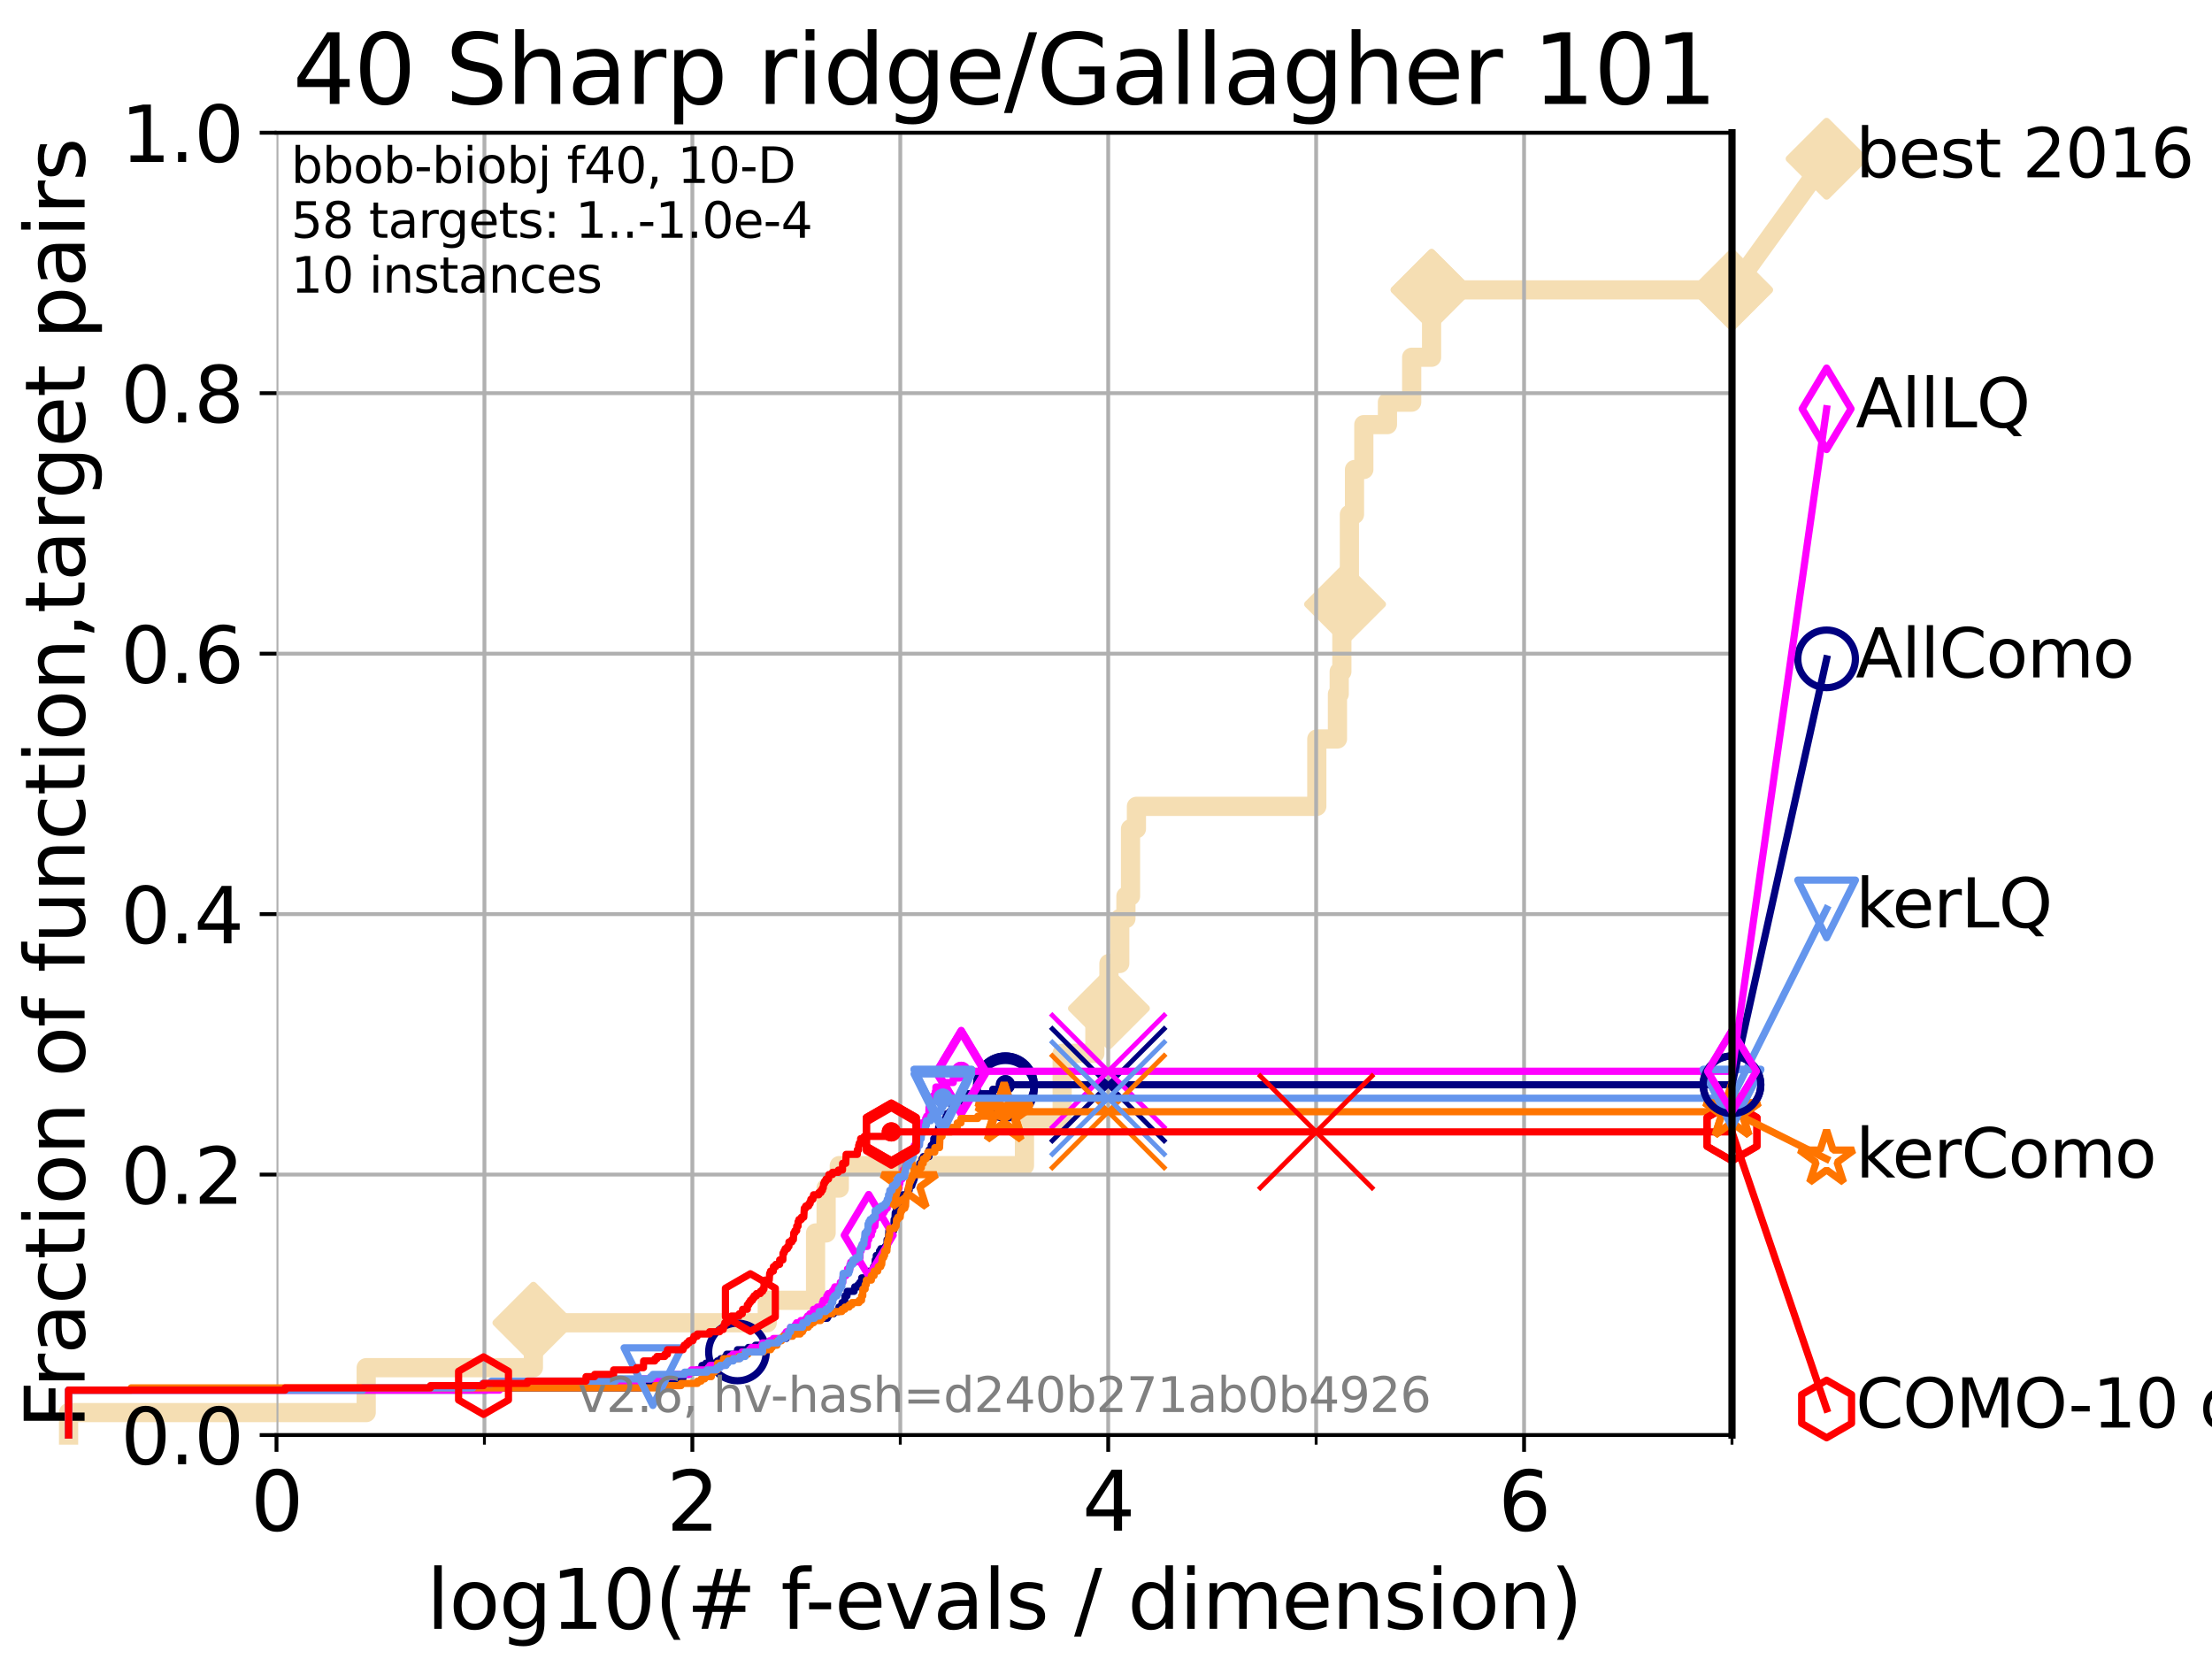 <?xml version="1.0" encoding="utf-8" standalone="no"?>
<!DOCTYPE svg PUBLIC "-//W3C//DTD SVG 1.1//EN"
  "http://www.w3.org/Graphics/SVG/1.1/DTD/svg11.dtd">
<svg xmlns:xlink="http://www.w3.org/1999/xlink" width="460.8pt" height="345.6pt" viewBox="0 0 460.8 345.6" xmlns="http://www.w3.org/2000/svg" version="1.1">
 <defs>
  <style type="text/css">*{stroke-linejoin: round; stroke-linecap: butt}</style>
 </defs>
 <g id="figure_1">
  <g id="patch_1">
   <path d="M 0 345.6 
L 460.8 345.6 
L 460.8 0 
L 0 0 
z
" style="fill: #ffffff"/>
  </g>
  <g id="axes_1">
   <g id="patch_2">
    <path d="M 57.6 298.944 
L 360.806 298.944 
L 360.806 27.648 
L 57.6 27.648 
z
" style="fill: #ffffff"/>
   </g>
   <g id="line2d_1">
    <path d="M 14.285 298.944 
L 14.285 294.266 
L 76.285 294.266 
L 76.285 284.911 
L 111.117 284.911 
L 111.117 275.556 
L 159.833 275.556 
L 159.833 270.879 
L 169.895 270.879 
L 169.895 256.846 
L 172.097 256.846 
L 172.097 247.491 
L 174.838 247.491 
L 174.838 242.814 
L 213.412 242.814 
L 213.412 233.459 
L 221.268 233.459 
L 221.268 219.426 
L 228.086 219.426 
L 228.086 210.071 
L 231.01 210.071 
L 231.01 200.716 
L 233.262 200.716 
L 233.262 191.361 
L 234.551 191.361 
L 234.551 186.684 
L 235.507 186.684 
L 235.507 172.651 
L 236.739 172.651 
L 236.739 167.974 
L 274.315 167.974 
L 274.315 153.941 
L 278.617 153.941 
L 278.617 144.586 
L 278.983 144.586 
L 278.983 139.908 
L 279.534 139.908 
L 279.534 125.876 
L 280.199 125.876 
L 280.199 121.198 
L 281.104 121.198 
L 281.104 107.166 
L 282.165 107.166 
L 282.165 97.811 
L 284.109 97.811 
L 284.109 88.456 
L 289.028 88.456 
L 289.028 83.778 
L 294.079 83.778 
L 294.079 74.423 
L 298.224 74.423 
L 298.224 60.391 
L 360.806 60.391 
" style="fill: none; stroke: #f5deb3; stroke-width: 4; stroke-linecap: square"/>
   </g>
   <g id="line2d_2">
    <defs>
     <path id="m08b63968a4" d="M -0 7.778 
L 7.778 0 
L 0 -7.778 
L -7.778 -0 
z
" style="stroke: #f5deb3; stroke-width: 1.5; stroke-linejoin: miter"/>
    </defs>
    <g>
     <use xlink:href="#m08b63968a4" x="111.117" y="275.556" style="fill: #f5deb3; stroke: #f5deb3; stroke-width: 1.5; stroke-linejoin: miter"/>
     <use xlink:href="#m08b63968a4" x="231.01" y="210.071" style="fill: #f5deb3; stroke: #f5deb3; stroke-width: 1.5; stroke-linejoin: miter"/>
     <use xlink:href="#m08b63968a4" x="280.199" y="125.876" style="fill: #f5deb3; stroke: #f5deb3; stroke-width: 1.5; stroke-linejoin: miter"/>
     <use xlink:href="#m08b63968a4" x="298.224" y="60.391" style="fill: #f5deb3; stroke: #f5deb3; stroke-width: 1.5; stroke-linejoin: miter"/>
     <use xlink:href="#m08b63968a4" x="298.224" y="60.391" style="fill: #f5deb3; stroke: #f5deb3; stroke-width: 1.5; stroke-linejoin: miter"/>
     <use xlink:href="#m08b63968a4" x="360.806" y="60.391" style="fill: #f5deb3; stroke: #f5deb3; stroke-width: 1.5; stroke-linejoin: miter"/>
    </g>
   </g>
   <g id="line2d_3">
    <path style="fill: none; stroke: #f5deb3; stroke-width: 4; stroke-linecap: square"/>
    <g/>
   </g>
   <g id="line2d_4">
    <path d="M 360.806 60.391 
L 380.515 33.074 
" style="fill: none; stroke: #f5deb3; stroke-width: 4; stroke-linecap: square"/>
    <g>
     <use xlink:href="#m08b63968a4" x="360.806" y="60.391" style="fill: #f5deb3; stroke: #f5deb3; stroke-width: 1.5; stroke-linejoin: miter"/>
     <use xlink:href="#m08b63968a4" x="380.515" y="33.074" style="fill: #f5deb3; stroke: #f5deb3; stroke-width: 1.5; stroke-linejoin: miter"/>
    </g>
   </g>
   <g id="matplotlib.axis_1">
    <g id="xtick_1">
     <g id="line2d_5">
      <path d="M 57.6 298.944 
L 57.6 27.648 
" clip-path="url(#p95b941f692)" style="fill: none; stroke: #b0b0b0; stroke-width: 0.8; stroke-linecap: square"/>
     </g>
     <g id="line2d_6">
      <defs>
       <path id="m92443ad150" d="M 0 0 
L 0 3.5 
" style="stroke: #000000; stroke-width: 0.8"/>
      </defs>
      <g>
       <use xlink:href="#m92443ad150" x="57.6" y="298.944" style="stroke: #000000; stroke-width: 0.8"/>
      </g>
     </g>
     <g id="text_1">
      <!-- 0 -->
      <g transform="translate(52.192 318.861) scale(0.17 -0.17)">
       <defs>
        <path id="DejaVuSans-30" d="M 2034 4250 
Q 1547 4250 1301 3770 
Q 1056 3291 1056 2328 
Q 1056 1369 1301 889 
Q 1547 409 2034 409 
Q 2525 409 2770 889 
Q 3016 1369 3016 2328 
Q 3016 3291 2770 3770 
Q 2525 4250 2034 4250 
z
M 2034 4750 
Q 2819 4750 3233 4129 
Q 3647 3509 3647 2328 
Q 3647 1150 3233 529 
Q 2819 -91 2034 -91 
Q 1250 -91 836 529 
Q 422 1150 422 2328 
Q 422 3509 836 4129 
Q 1250 4750 2034 4750 
z
" transform="scale(0.016)"/>
       </defs>
       <use xlink:href="#DejaVuSans-30"/>
      </g>
     </g>
    </g>
    <g id="xtick_2">
     <g id="line2d_7">
      <path d="M 144.23 298.944 
L 144.23 27.648 
" clip-path="url(#p95b941f692)" style="fill: none; stroke: #b0b0b0; stroke-width: 0.8; stroke-linecap: square"/>
     </g>
     <g id="line2d_8">
      <g>
       <use xlink:href="#m92443ad150" x="144.23" y="298.944" style="stroke: #000000; stroke-width: 0.8"/>
      </g>
     </g>
     <g id="text_2">
      <!-- 2 -->
      <g transform="translate(138.822 318.861) scale(0.17 -0.17)">
       <defs>
        <path id="DejaVuSans-32" d="M 1228 531 
L 3431 531 
L 3431 0 
L 469 0 
L 469 531 
Q 828 903 1448 1529 
Q 2069 2156 2228 2338 
Q 2531 2678 2651 2914 
Q 2772 3150 2772 3378 
Q 2772 3750 2511 3984 
Q 2250 4219 1831 4219 
Q 1534 4219 1204 4116 
Q 875 4013 500 3803 
L 500 4441 
Q 881 4594 1212 4672 
Q 1544 4750 1819 4750 
Q 2544 4750 2975 4387 
Q 3406 4025 3406 3419 
Q 3406 3131 3298 2873 
Q 3191 2616 2906 2266 
Q 2828 2175 2409 1742 
Q 1991 1309 1228 531 
z
" transform="scale(0.016)"/>
       </defs>
       <use xlink:href="#DejaVuSans-32"/>
      </g>
     </g>
    </g>
    <g id="xtick_3">
     <g id="line2d_9">
      <path d="M 230.861 298.944 
L 230.861 27.648 
" clip-path="url(#p95b941f692)" style="fill: none; stroke: #b0b0b0; stroke-width: 0.8; stroke-linecap: square"/>
     </g>
     <g id="line2d_10">
      <g>
       <use xlink:href="#m92443ad150" x="230.861" y="298.944" style="stroke: #000000; stroke-width: 0.8"/>
      </g>
     </g>
     <g id="text_3">
      <!-- 4 -->
      <g transform="translate(225.453 318.861) scale(0.17 -0.17)">
       <defs>
        <path id="DejaVuSans-34" d="M 2419 4116 
L 825 1625 
L 2419 1625 
L 2419 4116 
z
M 2253 4666 
L 3047 4666 
L 3047 1625 
L 3713 1625 
L 3713 1100 
L 3047 1100 
L 3047 0 
L 2419 0 
L 2419 1100 
L 313 1100 
L 313 1709 
L 2253 4666 
z
" transform="scale(0.016)"/>
       </defs>
       <use xlink:href="#DejaVuSans-34"/>
      </g>
     </g>
    </g>
    <g id="xtick_4">
     <g id="line2d_11">
      <path d="M 317.491 298.944 
L 317.491 27.648 
" clip-path="url(#p95b941f692)" style="fill: none; stroke: #b0b0b0; stroke-width: 0.8; stroke-linecap: square"/>
     </g>
     <g id="line2d_12">
      <g>
       <use xlink:href="#m92443ad150" x="317.491" y="298.944" style="stroke: #000000; stroke-width: 0.8"/>
      </g>
     </g>
     <g id="text_4">
      <!-- 6 -->
      <g transform="translate(312.083 318.861) scale(0.17 -0.17)">
       <defs>
        <path id="DejaVuSans-36" d="M 2113 2584 
Q 1688 2584 1439 2293 
Q 1191 2003 1191 1497 
Q 1191 994 1439 701 
Q 1688 409 2113 409 
Q 2538 409 2786 701 
Q 3034 994 3034 1497 
Q 3034 2003 2786 2293 
Q 2538 2584 2113 2584 
z
M 3366 4563 
L 3366 3988 
Q 3128 4100 2886 4159 
Q 2644 4219 2406 4219 
Q 1781 4219 1451 3797 
Q 1122 3375 1075 2522 
Q 1259 2794 1537 2939 
Q 1816 3084 2150 3084 
Q 2853 3084 3261 2657 
Q 3669 2231 3669 1497 
Q 3669 778 3244 343 
Q 2819 -91 2113 -91 
Q 1303 -91 875 529 
Q 447 1150 447 2328 
Q 447 3434 972 4092 
Q 1497 4750 2381 4750 
Q 2619 4750 2861 4703 
Q 3103 4656 3366 4563 
z
" transform="scale(0.016)"/>
       </defs>
       <use xlink:href="#DejaVuSans-36"/>
      </g>
     </g>
    </g>
    <g id="xtick_5">
     <g id="line2d_13">
      <path d="M 100.915 298.944 
L 100.915 27.648 
" clip-path="url(#p95b941f692)" style="fill: none; stroke: #b0b0b0; stroke-width: 0.8; stroke-linecap: square"/>
     </g>
     <g id="line2d_14">
      <defs>
       <path id="mb72be5b039" d="M 0 0 
L 0 2 
" style="stroke: #000000; stroke-width: 0.6"/>
      </defs>
      <g>
       <use xlink:href="#mb72be5b039" x="100.915" y="298.944" style="stroke: #000000; stroke-width: 0.6"/>
      </g>
     </g>
    </g>
    <g id="xtick_6">
     <g id="line2d_15">
      <path d="M 187.546 298.944 
L 187.546 27.648 
" clip-path="url(#p95b941f692)" style="fill: none; stroke: #b0b0b0; stroke-width: 0.8; stroke-linecap: square"/>
     </g>
     <g id="line2d_16">
      <g>
       <use xlink:href="#mb72be5b039" x="187.546" y="298.944" style="stroke: #000000; stroke-width: 0.6"/>
      </g>
     </g>
    </g>
    <g id="xtick_7">
     <g id="line2d_17">
      <path d="M 274.176 298.944 
L 274.176 27.648 
" clip-path="url(#p95b941f692)" style="fill: none; stroke: #b0b0b0; stroke-width: 0.8; stroke-linecap: square"/>
     </g>
     <g id="line2d_18">
      <g>
       <use xlink:href="#mb72be5b039" x="274.176" y="298.944" style="stroke: #000000; stroke-width: 0.6"/>
      </g>
     </g>
    </g>
    <g id="xtick_8">
     <g id="line2d_19">
      <path d="M 360.806 298.944 
L 360.806 27.648 
" clip-path="url(#p95b941f692)" style="fill: none; stroke: #b0b0b0; stroke-width: 0.8; stroke-linecap: square"/>
     </g>
     <g id="line2d_20">
      <g>
       <use xlink:href="#mb72be5b039" x="360.806" y="298.944" style="stroke: #000000; stroke-width: 0.6"/>
      </g>
     </g>
    </g>
    <g id="text_5">
     <!-- log10(# f-evals / dimension) -->
     <g transform="translate(88.823 339.314) scale(0.17 -0.17)">
      <defs>
       <path id="DejaVuSans-6c" d="M 603 4863 
L 1178 4863 
L 1178 0 
L 603 0 
L 603 4863 
z
" transform="scale(0.016)"/>
       <path id="DejaVuSans-6f" d="M 1959 3097 
Q 1497 3097 1228 2736 
Q 959 2375 959 1747 
Q 959 1119 1226 758 
Q 1494 397 1959 397 
Q 2419 397 2687 759 
Q 2956 1122 2956 1747 
Q 2956 2369 2687 2733 
Q 2419 3097 1959 3097 
z
M 1959 3584 
Q 2709 3584 3137 3096 
Q 3566 2609 3566 1747 
Q 3566 888 3137 398 
Q 2709 -91 1959 -91 
Q 1206 -91 779 398 
Q 353 888 353 1747 
Q 353 2609 779 3096 
Q 1206 3584 1959 3584 
z
" transform="scale(0.016)"/>
       <path id="DejaVuSans-67" d="M 2906 1791 
Q 2906 2416 2648 2759 
Q 2391 3103 1925 3103 
Q 1463 3103 1205 2759 
Q 947 2416 947 1791 
Q 947 1169 1205 825 
Q 1463 481 1925 481 
Q 2391 481 2648 825 
Q 2906 1169 2906 1791 
z
M 3481 434 
Q 3481 -459 3084 -895 
Q 2688 -1331 1869 -1331 
Q 1566 -1331 1297 -1286 
Q 1028 -1241 775 -1147 
L 775 -588 
Q 1028 -725 1275 -790 
Q 1522 -856 1778 -856 
Q 2344 -856 2625 -561 
Q 2906 -266 2906 331 
L 2906 616 
Q 2728 306 2450 153 
Q 2172 0 1784 0 
Q 1141 0 747 490 
Q 353 981 353 1791 
Q 353 2603 747 3093 
Q 1141 3584 1784 3584 
Q 2172 3584 2450 3431 
Q 2728 3278 2906 2969 
L 2906 3500 
L 3481 3500 
L 3481 434 
z
" transform="scale(0.016)"/>
       <path id="DejaVuSans-31" d="M 794 531 
L 1825 531 
L 1825 4091 
L 703 3866 
L 703 4441 
L 1819 4666 
L 2450 4666 
L 2450 531 
L 3481 531 
L 3481 0 
L 794 0 
L 794 531 
z
" transform="scale(0.016)"/>
       <path id="DejaVuSans-28" d="M 1984 4856 
Q 1566 4138 1362 3434 
Q 1159 2731 1159 2009 
Q 1159 1288 1364 580 
Q 1569 -128 1984 -844 
L 1484 -844 
Q 1016 -109 783 600 
Q 550 1309 550 2009 
Q 550 2706 781 3412 
Q 1013 4119 1484 4856 
L 1984 4856 
z
" transform="scale(0.016)"/>
       <path id="DejaVuSans-23" d="M 3272 2816 
L 2363 2816 
L 2100 1772 
L 3016 1772 
L 3272 2816 
z
M 2803 4594 
L 2478 3297 
L 3391 3297 
L 3719 4594 
L 4219 4594 
L 3897 3297 
L 4872 3297 
L 4872 2816 
L 3775 2816 
L 3519 1772 
L 4513 1772 
L 4513 1294 
L 3397 1294 
L 3072 0 
L 2572 0 
L 2894 1294 
L 1978 1294 
L 1656 0 
L 1153 0 
L 1478 1294 
L 494 1294 
L 494 1772 
L 1594 1772 
L 1856 2816 
L 850 2816 
L 850 3297 
L 1978 3297 
L 2297 4594 
L 2803 4594 
z
" transform="scale(0.016)"/>
       <path id="DejaVuSans-20" transform="scale(0.016)"/>
       <path id="DejaVuSans-66" d="M 2375 4863 
L 2375 4384 
L 1825 4384 
Q 1516 4384 1395 4259 
Q 1275 4134 1275 3809 
L 1275 3500 
L 2222 3500 
L 2222 3053 
L 1275 3053 
L 1275 0 
L 697 0 
L 697 3053 
L 147 3053 
L 147 3500 
L 697 3500 
L 697 3744 
Q 697 4328 969 4595 
Q 1241 4863 1831 4863 
L 2375 4863 
z
" transform="scale(0.016)"/>
       <path id="DejaVuSans-2d" d="M 313 2009 
L 1997 2009 
L 1997 1497 
L 313 1497 
L 313 2009 
z
" transform="scale(0.016)"/>
       <path id="DejaVuSans-65" d="M 3597 1894 
L 3597 1613 
L 953 1613 
Q 991 1019 1311 708 
Q 1631 397 2203 397 
Q 2534 397 2845 478 
Q 3156 559 3463 722 
L 3463 178 
Q 3153 47 2828 -22 
Q 2503 -91 2169 -91 
Q 1331 -91 842 396 
Q 353 884 353 1716 
Q 353 2575 817 3079 
Q 1281 3584 2069 3584 
Q 2775 3584 3186 3129 
Q 3597 2675 3597 1894 
z
M 3022 2063 
Q 3016 2534 2758 2815 
Q 2500 3097 2075 3097 
Q 1594 3097 1305 2825 
Q 1016 2553 972 2059 
L 3022 2063 
z
" transform="scale(0.016)"/>
       <path id="DejaVuSans-76" d="M 191 3500 
L 800 3500 
L 1894 563 
L 2988 3500 
L 3597 3500 
L 2284 0 
L 1503 0 
L 191 3500 
z
" transform="scale(0.016)"/>
       <path id="DejaVuSans-61" d="M 2194 1759 
Q 1497 1759 1228 1600 
Q 959 1441 959 1056 
Q 959 750 1161 570 
Q 1363 391 1709 391 
Q 2188 391 2477 730 
Q 2766 1069 2766 1631 
L 2766 1759 
L 2194 1759 
z
M 3341 1997 
L 3341 0 
L 2766 0 
L 2766 531 
Q 2569 213 2275 61 
Q 1981 -91 1556 -91 
Q 1019 -91 701 211 
Q 384 513 384 1019 
Q 384 1609 779 1909 
Q 1175 2209 1959 2209 
L 2766 2209 
L 2766 2266 
Q 2766 2663 2505 2880 
Q 2244 3097 1772 3097 
Q 1472 3097 1187 3025 
Q 903 2953 641 2809 
L 641 3341 
Q 956 3463 1253 3523 
Q 1550 3584 1831 3584 
Q 2591 3584 2966 3190 
Q 3341 2797 3341 1997 
z
" transform="scale(0.016)"/>
       <path id="DejaVuSans-73" d="M 2834 3397 
L 2834 2853 
Q 2591 2978 2328 3040 
Q 2066 3103 1784 3103 
Q 1356 3103 1142 2972 
Q 928 2841 928 2578 
Q 928 2378 1081 2264 
Q 1234 2150 1697 2047 
L 1894 2003 
Q 2506 1872 2764 1633 
Q 3022 1394 3022 966 
Q 3022 478 2636 193 
Q 2250 -91 1575 -91 
Q 1294 -91 989 -36 
Q 684 19 347 128 
L 347 722 
Q 666 556 975 473 
Q 1284 391 1588 391 
Q 1994 391 2212 530 
Q 2431 669 2431 922 
Q 2431 1156 2273 1281 
Q 2116 1406 1581 1522 
L 1381 1569 
Q 847 1681 609 1914 
Q 372 2147 372 2553 
Q 372 3047 722 3315 
Q 1072 3584 1716 3584 
Q 2034 3584 2315 3537 
Q 2597 3491 2834 3397 
z
" transform="scale(0.016)"/>
       <path id="DejaVuSans-2f" d="M 1625 4666 
L 2156 4666 
L 531 -594 
L 0 -594 
L 1625 4666 
z
" transform="scale(0.016)"/>
       <path id="DejaVuSans-64" d="M 2906 2969 
L 2906 4863 
L 3481 4863 
L 3481 0 
L 2906 0 
L 2906 525 
Q 2725 213 2448 61 
Q 2172 -91 1784 -91 
Q 1150 -91 751 415 
Q 353 922 353 1747 
Q 353 2572 751 3078 
Q 1150 3584 1784 3584 
Q 2172 3584 2448 3432 
Q 2725 3281 2906 2969 
z
M 947 1747 
Q 947 1113 1208 752 
Q 1469 391 1925 391 
Q 2381 391 2643 752 
Q 2906 1113 2906 1747 
Q 2906 2381 2643 2742 
Q 2381 3103 1925 3103 
Q 1469 3103 1208 2742 
Q 947 2381 947 1747 
z
" transform="scale(0.016)"/>
       <path id="DejaVuSans-69" d="M 603 3500 
L 1178 3500 
L 1178 0 
L 603 0 
L 603 3500 
z
M 603 4863 
L 1178 4863 
L 1178 4134 
L 603 4134 
L 603 4863 
z
" transform="scale(0.016)"/>
       <path id="DejaVuSans-6d" d="M 3328 2828 
Q 3544 3216 3844 3400 
Q 4144 3584 4550 3584 
Q 5097 3584 5394 3201 
Q 5691 2819 5691 2113 
L 5691 0 
L 5113 0 
L 5113 2094 
Q 5113 2597 4934 2840 
Q 4756 3084 4391 3084 
Q 3944 3084 3684 2787 
Q 3425 2491 3425 1978 
L 3425 0 
L 2847 0 
L 2847 2094 
Q 2847 2600 2669 2842 
Q 2491 3084 2119 3084 
Q 1678 3084 1418 2786 
Q 1159 2488 1159 1978 
L 1159 0 
L 581 0 
L 581 3500 
L 1159 3500 
L 1159 2956 
Q 1356 3278 1631 3431 
Q 1906 3584 2284 3584 
Q 2666 3584 2933 3390 
Q 3200 3197 3328 2828 
z
" transform="scale(0.016)"/>
       <path id="DejaVuSans-6e" d="M 3513 2113 
L 3513 0 
L 2938 0 
L 2938 2094 
Q 2938 2591 2744 2837 
Q 2550 3084 2163 3084 
Q 1697 3084 1428 2787 
Q 1159 2491 1159 1978 
L 1159 0 
L 581 0 
L 581 3500 
L 1159 3500 
L 1159 2956 
Q 1366 3272 1645 3428 
Q 1925 3584 2291 3584 
Q 2894 3584 3203 3211 
Q 3513 2838 3513 2113 
z
" transform="scale(0.016)"/>
       <path id="DejaVuSans-29" d="M 513 4856 
L 1013 4856 
Q 1481 4119 1714 3412 
Q 1947 2706 1947 2009 
Q 1947 1309 1714 600 
Q 1481 -109 1013 -844 
L 513 -844 
Q 928 -128 1133 580 
Q 1338 1288 1338 2009 
Q 1338 2731 1133 3434 
Q 928 4138 513 4856 
z
" transform="scale(0.016)"/>
      </defs>
      <use xlink:href="#DejaVuSans-6c"/>
      <use xlink:href="#DejaVuSans-6f" x="27.783"/>
      <use xlink:href="#DejaVuSans-67" x="88.965"/>
      <use xlink:href="#DejaVuSans-31" x="152.441"/>
      <use xlink:href="#DejaVuSans-30" x="216.064"/>
      <use xlink:href="#DejaVuSans-28" x="279.688"/>
      <use xlink:href="#DejaVuSans-23" x="318.701"/>
      <use xlink:href="#DejaVuSans-20" x="402.49"/>
      <use xlink:href="#DejaVuSans-66" x="434.277"/>
      <use xlink:href="#DejaVuSans-2d" x="463.982"/>
      <use xlink:href="#DejaVuSans-65" x="500.066"/>
      <use xlink:href="#DejaVuSans-76" x="561.59"/>
      <use xlink:href="#DejaVuSans-61" x="620.77"/>
      <use xlink:href="#DejaVuSans-6c" x="682.049"/>
      <use xlink:href="#DejaVuSans-73" x="709.832"/>
      <use xlink:href="#DejaVuSans-20" x="761.932"/>
      <use xlink:href="#DejaVuSans-2f" x="793.719"/>
      <use xlink:href="#DejaVuSans-20" x="827.41"/>
      <use xlink:href="#DejaVuSans-64" x="859.197"/>
      <use xlink:href="#DejaVuSans-69" x="922.674"/>
      <use xlink:href="#DejaVuSans-6d" x="950.457"/>
      <use xlink:href="#DejaVuSans-65" x="1047.869"/>
      <use xlink:href="#DejaVuSans-6e" x="1109.393"/>
      <use xlink:href="#DejaVuSans-73" x="1172.771"/>
      <use xlink:href="#DejaVuSans-69" x="1224.871"/>
      <use xlink:href="#DejaVuSans-6f" x="1252.654"/>
      <use xlink:href="#DejaVuSans-6e" x="1313.836"/>
      <use xlink:href="#DejaVuSans-29" x="1377.215"/>
     </g>
    </g>
   </g>
   <g id="matplotlib.axis_2">
    <g id="ytick_1">
     <g id="line2d_21">
      <path d="M 57.6 298.944 
L 360.806 298.944 
" clip-path="url(#p95b941f692)" style="fill: none; stroke: #b0b0b0; stroke-width: 0.8; stroke-linecap: square"/>
     </g>
     <g id="line2d_22">
      <defs>
       <path id="m72e6c3010e" d="M 0 0 
L -3.5 0 
" style="stroke: #000000; stroke-width: 0.8"/>
      </defs>
      <g>
       <use xlink:href="#m72e6c3010e" x="57.6" y="298.944" style="stroke: #000000; stroke-width: 0.8"/>
      </g>
     </g>
     <g id="text_6">
      <!-- 0.0 -->
      <g transform="translate(25.155 305.023) scale(0.16 -0.16)">
       <defs>
        <path id="DejaVuSans-2e" d="M 684 794 
L 1344 794 
L 1344 0 
L 684 0 
L 684 794 
z
" transform="scale(0.016)"/>
       </defs>
       <use xlink:href="#DejaVuSans-30"/>
       <use xlink:href="#DejaVuSans-2e" x="63.623"/>
       <use xlink:href="#DejaVuSans-30" x="95.41"/>
      </g>
     </g>
    </g>
    <g id="ytick_2">
     <g id="line2d_23">
      <path d="M 57.6 244.685 
L 360.806 244.685 
" clip-path="url(#p95b941f692)" style="fill: none; stroke: #b0b0b0; stroke-width: 0.8; stroke-linecap: square"/>
     </g>
     <g id="line2d_24">
      <g>
       <use xlink:href="#m72e6c3010e" x="57.6" y="244.685" style="stroke: #000000; stroke-width: 0.8"/>
      </g>
     </g>
     <g id="text_7">
      <!-- 0.2 -->
      <g transform="translate(25.155 250.764) scale(0.16 -0.16)">
       <use xlink:href="#DejaVuSans-30"/>
       <use xlink:href="#DejaVuSans-2e" x="63.623"/>
       <use xlink:href="#DejaVuSans-32" x="95.41"/>
      </g>
     </g>
    </g>
    <g id="ytick_3">
     <g id="line2d_25">
      <path d="M 57.6 190.426 
L 360.806 190.426 
" clip-path="url(#p95b941f692)" style="fill: none; stroke: #b0b0b0; stroke-width: 0.8; stroke-linecap: square"/>
     </g>
     <g id="line2d_26">
      <g>
       <use xlink:href="#m72e6c3010e" x="57.6" y="190.426" style="stroke: #000000; stroke-width: 0.8"/>
      </g>
     </g>
     <g id="text_8">
      <!-- 0.4 -->
      <g transform="translate(25.155 196.504) scale(0.16 -0.16)">
       <use xlink:href="#DejaVuSans-30"/>
       <use xlink:href="#DejaVuSans-2e" x="63.623"/>
       <use xlink:href="#DejaVuSans-34" x="95.41"/>
      </g>
     </g>
    </g>
    <g id="ytick_4">
     <g id="line2d_27">
      <path d="M 57.6 136.166 
L 360.806 136.166 
" clip-path="url(#p95b941f692)" style="fill: none; stroke: #b0b0b0; stroke-width: 0.8; stroke-linecap: square"/>
     </g>
     <g id="line2d_28">
      <g>
       <use xlink:href="#m72e6c3010e" x="57.6" y="136.166" style="stroke: #000000; stroke-width: 0.8"/>
      </g>
     </g>
     <g id="text_9">
      <!-- 0.6 -->
      <g transform="translate(25.155 142.245) scale(0.16 -0.16)">
       <use xlink:href="#DejaVuSans-30"/>
       <use xlink:href="#DejaVuSans-2e" x="63.623"/>
       <use xlink:href="#DejaVuSans-36" x="95.41"/>
      </g>
     </g>
    </g>
    <g id="ytick_5">
     <g id="line2d_29">
      <path d="M 57.6 81.907 
L 360.806 81.907 
" clip-path="url(#p95b941f692)" style="fill: none; stroke: #b0b0b0; stroke-width: 0.8; stroke-linecap: square"/>
     </g>
     <g id="line2d_30">
      <g>
       <use xlink:href="#m72e6c3010e" x="57.6" y="81.907" style="stroke: #000000; stroke-width: 0.8"/>
      </g>
     </g>
     <g id="text_10">
      <!-- 0.8 -->
      <g transform="translate(25.155 87.986) scale(0.16 -0.16)">
       <defs>
        <path id="DejaVuSans-38" d="M 2034 2216 
Q 1584 2216 1326 1975 
Q 1069 1734 1069 1313 
Q 1069 891 1326 650 
Q 1584 409 2034 409 
Q 2484 409 2743 651 
Q 3003 894 3003 1313 
Q 3003 1734 2745 1975 
Q 2488 2216 2034 2216 
z
M 1403 2484 
Q 997 2584 770 2862 
Q 544 3141 544 3541 
Q 544 4100 942 4425 
Q 1341 4750 2034 4750 
Q 2731 4750 3128 4425 
Q 3525 4100 3525 3541 
Q 3525 3141 3298 2862 
Q 3072 2584 2669 2484 
Q 3125 2378 3379 2068 
Q 3634 1759 3634 1313 
Q 3634 634 3220 271 
Q 2806 -91 2034 -91 
Q 1263 -91 848 271 
Q 434 634 434 1313 
Q 434 1759 690 2068 
Q 947 2378 1403 2484 
z
M 1172 3481 
Q 1172 3119 1398 2916 
Q 1625 2713 2034 2713 
Q 2441 2713 2670 2916 
Q 2900 3119 2900 3481 
Q 2900 3844 2670 4047 
Q 2441 4250 2034 4250 
Q 1625 4250 1398 4047 
Q 1172 3844 1172 3481 
z
" transform="scale(0.016)"/>
       </defs>
       <use xlink:href="#DejaVuSans-30"/>
       <use xlink:href="#DejaVuSans-2e" x="63.623"/>
       <use xlink:href="#DejaVuSans-38" x="95.41"/>
      </g>
     </g>
    </g>
    <g id="ytick_6">
     <g id="line2d_31">
      <path d="M 57.6 27.648 
L 360.806 27.648 
" clip-path="url(#p95b941f692)" style="fill: none; stroke: #b0b0b0; stroke-width: 0.8; stroke-linecap: square"/>
     </g>
     <g id="line2d_32">
      <g>
       <use xlink:href="#m72e6c3010e" x="57.6" y="27.648" style="stroke: #000000; stroke-width: 0.8"/>
      </g>
     </g>
     <g id="text_11">
      <!-- 1.0 -->
      <g transform="translate(25.155 33.727) scale(0.16 -0.16)">
       <use xlink:href="#DejaVuSans-31"/>
       <use xlink:href="#DejaVuSans-2e" x="63.623"/>
       <use xlink:href="#DejaVuSans-30" x="95.41"/>
      </g>
     </g>
    </g>
    <g id="text_12">
     <!-- Fraction of function,target pairs -->
     <g transform="translate(17.62 297.681) rotate(-90) scale(0.17 -0.17)">
      <defs>
       <path id="DejaVuSans-46" d="M 628 4666 
L 3309 4666 
L 3309 4134 
L 1259 4134 
L 1259 2759 
L 3109 2759 
L 3109 2228 
L 1259 2228 
L 1259 0 
L 628 0 
L 628 4666 
z
" transform="scale(0.016)"/>
       <path id="DejaVuSans-72" d="M 2631 2963 
Q 2534 3019 2420 3045 
Q 2306 3072 2169 3072 
Q 1681 3072 1420 2755 
Q 1159 2438 1159 1844 
L 1159 0 
L 581 0 
L 581 3500 
L 1159 3500 
L 1159 2956 
Q 1341 3275 1631 3429 
Q 1922 3584 2338 3584 
Q 2397 3584 2469 3576 
Q 2541 3569 2628 3553 
L 2631 2963 
z
" transform="scale(0.016)"/>
       <path id="DejaVuSans-63" d="M 3122 3366 
L 3122 2828 
Q 2878 2963 2633 3030 
Q 2388 3097 2138 3097 
Q 1578 3097 1268 2742 
Q 959 2388 959 1747 
Q 959 1106 1268 751 
Q 1578 397 2138 397 
Q 2388 397 2633 464 
Q 2878 531 3122 666 
L 3122 134 
Q 2881 22 2623 -34 
Q 2366 -91 2075 -91 
Q 1284 -91 818 406 
Q 353 903 353 1747 
Q 353 2603 823 3093 
Q 1294 3584 2113 3584 
Q 2378 3584 2631 3529 
Q 2884 3475 3122 3366 
z
" transform="scale(0.016)"/>
       <path id="DejaVuSans-74" d="M 1172 4494 
L 1172 3500 
L 2356 3500 
L 2356 3053 
L 1172 3053 
L 1172 1153 
Q 1172 725 1289 603 
Q 1406 481 1766 481 
L 2356 481 
L 2356 0 
L 1766 0 
Q 1100 0 847 248 
Q 594 497 594 1153 
L 594 3053 
L 172 3053 
L 172 3500 
L 594 3500 
L 594 4494 
L 1172 4494 
z
" transform="scale(0.016)"/>
       <path id="DejaVuSans-75" d="M 544 1381 
L 544 3500 
L 1119 3500 
L 1119 1403 
Q 1119 906 1312 657 
Q 1506 409 1894 409 
Q 2359 409 2629 706 
Q 2900 1003 2900 1516 
L 2900 3500 
L 3475 3500 
L 3475 0 
L 2900 0 
L 2900 538 
Q 2691 219 2414 64 
Q 2138 -91 1772 -91 
Q 1169 -91 856 284 
Q 544 659 544 1381 
z
M 1991 3584 
L 1991 3584 
z
" transform="scale(0.016)"/>
       <path id="DejaVuSans-2c" d="M 750 794 
L 1409 794 
L 1409 256 
L 897 -744 
L 494 -744 
L 750 256 
L 750 794 
z
" transform="scale(0.016)"/>
       <path id="DejaVuSans-70" d="M 1159 525 
L 1159 -1331 
L 581 -1331 
L 581 3500 
L 1159 3500 
L 1159 2969 
Q 1341 3281 1617 3432 
Q 1894 3584 2278 3584 
Q 2916 3584 3314 3078 
Q 3713 2572 3713 1747 
Q 3713 922 3314 415 
Q 2916 -91 2278 -91 
Q 1894 -91 1617 61 
Q 1341 213 1159 525 
z
M 3116 1747 
Q 3116 2381 2855 2742 
Q 2594 3103 2138 3103 
Q 1681 3103 1420 2742 
Q 1159 2381 1159 1747 
Q 1159 1113 1420 752 
Q 1681 391 2138 391 
Q 2594 391 2855 752 
Q 3116 1113 3116 1747 
z
" transform="scale(0.016)"/>
      </defs>
      <use xlink:href="#DejaVuSans-46"/>
      <use xlink:href="#DejaVuSans-72" x="50.27"/>
      <use xlink:href="#DejaVuSans-61" x="91.383"/>
      <use xlink:href="#DejaVuSans-63" x="152.662"/>
      <use xlink:href="#DejaVuSans-74" x="207.643"/>
      <use xlink:href="#DejaVuSans-69" x="246.852"/>
      <use xlink:href="#DejaVuSans-6f" x="274.635"/>
      <use xlink:href="#DejaVuSans-6e" x="335.816"/>
      <use xlink:href="#DejaVuSans-20" x="399.195"/>
      <use xlink:href="#DejaVuSans-6f" x="430.982"/>
      <use xlink:href="#DejaVuSans-66" x="492.164"/>
      <use xlink:href="#DejaVuSans-20" x="527.369"/>
      <use xlink:href="#DejaVuSans-66" x="559.156"/>
      <use xlink:href="#DejaVuSans-75" x="594.361"/>
      <use xlink:href="#DejaVuSans-6e" x="657.74"/>
      <use xlink:href="#DejaVuSans-63" x="721.119"/>
      <use xlink:href="#DejaVuSans-74" x="776.1"/>
      <use xlink:href="#DejaVuSans-69" x="815.309"/>
      <use xlink:href="#DejaVuSans-6f" x="843.092"/>
      <use xlink:href="#DejaVuSans-6e" x="904.273"/>
      <use xlink:href="#DejaVuSans-2c" x="967.652"/>
      <use xlink:href="#DejaVuSans-74" x="999.439"/>
      <use xlink:href="#DejaVuSans-61" x="1038.648"/>
      <use xlink:href="#DejaVuSans-72" x="1099.928"/>
      <use xlink:href="#DejaVuSans-67" x="1139.291"/>
      <use xlink:href="#DejaVuSans-65" x="1202.768"/>
      <use xlink:href="#DejaVuSans-74" x="1264.291"/>
      <use xlink:href="#DejaVuSans-20" x="1303.5"/>
      <use xlink:href="#DejaVuSans-70" x="1335.287"/>
      <use xlink:href="#DejaVuSans-61" x="1398.764"/>
      <use xlink:href="#DejaVuSans-69" x="1460.043"/>
      <use xlink:href="#DejaVuSans-72" x="1487.826"/>
      <use xlink:href="#DejaVuSans-73" x="1528.939"/>
     </g>
    </g>
   </g>
   <g id="line2d_33">
    <defs>
     <path id="mede718c31d" d="M 0 1.5 
C 0.398 1.5 0.779 1.342 1.061 1.061 
C 1.342 0.779 1.5 0.398 1.5 0 
C 1.5 -0.398 1.342 -0.779 1.061 -1.061 
C 0.779 -1.342 0.398 -1.5 0 -1.5 
C -0.398 -1.5 -0.779 -1.342 -1.061 -1.061 
C -1.342 -0.779 -1.5 -0.398 -1.5 0 
C -1.5 0.398 -1.342 0.779 -1.061 1.061 
C -0.779 1.342 -0.398 1.5 0 1.5 
z
" style="stroke: #f5deb3"/>
    </defs>
    <g>
     <use xlink:href="#mede718c31d" x="298.224" y="60.391" style="fill: #f5deb3; stroke: #f5deb3"/>
     <use xlink:href="#mede718c31d" x="298.224" y="60.391" style="fill: #f5deb3; stroke: #f5deb3"/>
    </g>
   </g>
   <g id="line2d_34">
    <defs>
     <path id="m25ab0346f9" d="M 0 1.5 
C 0.398 1.5 0.779 1.342 1.061 1.061 
C 1.342 0.779 1.5 0.398 1.5 0 
C 1.5 -0.398 1.342 -0.779 1.061 -1.061 
C 0.779 -1.342 0.398 -1.5 0 -1.5 
C -0.398 -1.5 -0.779 -1.342 -1.061 -1.061 
C -1.342 -0.779 -1.5 -0.398 -1.5 0 
C -1.5 0.398 -1.342 0.779 -1.061 1.061 
C -0.779 1.342 -0.398 1.5 0 1.5 
z
" style="stroke: #000080"/>
    </defs>
    <g>
     <use xlink:href="#m25ab0346f9" x="209.45" y="225.975" style="fill: #000080; stroke: #000080"/>
     <use xlink:href="#m25ab0346f9" x="209.45" y="225.975" style="fill: #000080; stroke: #000080"/>
    </g>
   </g>
   <g id="line2d_35">
    <path d="M 14.285 298.944 
L 14.285 289.589 
L 101.471 289.589 
L 101.471 289.121 
L 133.49 289.121 
L 133.49 288.653 
L 134.273 288.653 
L 134.273 288.186 
L 134.963 288.186 
L 134.963 287.718 
L 141.239 287.718 
L 141.239 287.25 
L 142.248 287.25 
L 142.311 286.315 
L 143.521 286.315 
L 143.521 285.847 
L 145.166 285.847 
L 145.166 285.379 
L 146.227 285.379 
L 146.227 284.444 
L 147.055 284.444 
L 147.055 283.976 
L 149.439 283.976 
L 149.439 283.508 
L 150.139 283.508 
L 150.139 283.04 
L 151.116 283.04 
L 151.116 282.573 
L 151.388 282.573 
L 151.388 282.105 
L 153.502 282.105 
L 153.502 281.637 
L 153.628 281.637 
L 153.628 281.169 
L 155.894 281.169 
L 155.894 280.702 
L 157.373 280.702 
L 157.373 280.234 
L 160.247 280.234 
L 160.247 279.766 
L 161.61 279.766 
L 161.61 279.298 
L 162.57 279.298 
L 162.57 278.831 
L 163.78 278.831 
L 163.78 278.363 
L 164.207 278.363 
L 164.207 277.895 
L 164.96 277.895 
L 164.96 277.427 
L 165.189 277.427 
L 165.189 276.96 
L 165.725 276.96 
L 165.725 276.492 
L 167.899 276.492 
L 167.899 276.024 
L 168.379 276.024 
L 168.426 275.089 
L 169.1 275.089 
L 169.1 274.621 
L 172.335 274.621 
L 172.335 274.153 
L 172.616 274.153 
L 172.616 273.685 
L 173.652 273.685 
L 173.652 273.218 
L 174.772 273.218 
L 174.772 272.282 
L 175.291 272.282 
L 175.291 271.814 
L 175.413 271.814 
L 175.413 271.347 
L 175.958 271.347 
L 176.034 269.943 
L 176.446 269.943 
L 176.487 269.008 
L 177.927 269.008 
L 177.927 268.54 
L 178.058 268.54 
L 178.058 268.072 
L 178.749 268.072 
L 178.749 267.605 
L 179.124 267.605 
L 179.124 267.137 
L 179.508 267.137 
L 179.508 266.201 
L 180.736 266.201 
L 180.736 265.266 
L 181.121 265.266 
L 181.121 264.798 
L 181.978 264.798 
L 181.978 263.863 
L 182.251 263.863 
L 182.331 262.459 
L 182.548 262.459 
L 182.548 261.524 
L 183.185 261.524 
L 183.225 260.588 
L 183.495 260.588 
L 183.495 260.121 
L 184.397 260.121 
L 184.397 259.653 
L 184.785 259.653 
L 184.785 258.25 
L 185.079 258.25 
L 185.164 256.379 
L 186.17 256.379 
L 186.267 254.04 
L 186.436 254.04 
L 186.497 252.637 
L 186.697 252.637 
L 186.697 252.169 
L 187.246 252.169 
L 187.318 250.298 
L 187.872 250.298 
L 187.872 249.83 
L 188.034 249.83 
L 188.096 248.895 
L 189.054 248.895 
L 189.13 247.959 
L 189.403 247.959 
L 189.407 247.024 
L 189.949 247.024 
L 189.949 246.556 
L 190.094 246.556 
L 190.094 246.088 
L 190.294 246.088 
L 190.294 245.62 
L 190.452 245.62 
L 190.562 243.749 
L 190.957 243.749 
L 190.957 243.282 
L 191.621 243.282 
L 191.621 242.346 
L 192.082 242.346 
L 192.082 241.411 
L 192.342 241.411 
L 192.342 240.943 
L 193.521 240.943 
L 193.546 239.54 
L 193.997 239.54 
L 193.997 238.604 
L 194.375 238.604 
L 194.375 238.136 
L 194.518 238.136 
L 194.518 237.201 
L 194.819 237.201 
L 194.819 236.733 
L 194.98 236.733 
L 194.98 235.798 
L 195.52 235.798 
L 195.52 234.862 
L 196.211 234.862 
L 196.211 233.927 
L 196.897 233.927 
L 196.897 232.991 
L 197.128 232.991 
L 197.128 232.056 
L 197.82 232.056 
L 197.82 231.588 
L 198.239 231.588 
L 198.31 230.652 
L 199.247 230.652 
L 199.247 229.717 
L 199.998 229.717 
L 199.998 228.781 
L 200.791 228.781 
L 200.791 227.846 
L 206.821 227.846 
L 206.821 226.91 
L 209.45 226.91 
L 209.45 225.975 
L 360.806 225.975 
L 360.806 225.975 
" style="fill: none; stroke: #000080; stroke-width: 1.5; stroke-linecap: square"/>
   </g>
   <g id="line2d_36">
    <defs>
     <path id="m610cd46f80" d="M 0 6 
C 1.591 6 3.117 5.368 4.243 4.243 
C 5.368 3.117 6 1.591 6 0 
C 6 -1.591 5.368 -3.117 4.243 -4.243 
C 3.117 -5.368 1.591 -6 0 -6 
C -1.591 -6 -3.117 -5.368 -4.243 -4.243 
C -5.368 -3.117 -6 -1.591 -6 0 
C -6 1.591 -5.368 3.117 -4.243 4.243 
C -3.117 5.368 -1.591 6 0 6 
z
" style="stroke: #000080; stroke-width: 1.5"/>
    </defs>
    <g>
     <use xlink:href="#m610cd46f80" x="153.628" y="281.637" style="fill-opacity: 0; stroke: #000080; stroke-width: 1.5"/>
     <use xlink:href="#m610cd46f80" x="209.45" y="226.91" style="fill-opacity: 0; stroke: #000080; stroke-width: 1.5"/>
     <use xlink:href="#m610cd46f80" x="209.45" y="225.975" style="fill-opacity: 0; stroke: #000080; stroke-width: 1.5"/>
     <use xlink:href="#m610cd46f80" x="209.45" y="225.975" style="fill-opacity: 0; stroke: #000080; stroke-width: 1.5"/>
     <use xlink:href="#m610cd46f80" x="360.806" y="225.975" style="fill-opacity: 0; stroke: #000080; stroke-width: 1.5"/>
    </g>
   </g>
   <g id="line2d_37">
    <path style="fill: none; stroke: #000080; stroke-width: 1.5; stroke-linecap: square"/>
    <g/>
   </g>
   <g id="line2d_38">
    <path d="M 230.865 225.975 
" clip-path="url(#p95b941f692)" style="fill: none; stroke: #000080; stroke-width: 1.5; stroke-linecap: square"/>
    <defs>
     <path id="ma3aa0acd0c" d="M -12 12 
L 12 -12 
M -12 -12 
L 12 12 
" style="stroke: #000080"/>
    </defs>
    <g clip-path="url(#p95b941f692)">
     <use xlink:href="#ma3aa0acd0c" x="230.865" y="225.975" style="fill: #000080; stroke: #000080"/>
    </g>
   </g>
   <g id="line2d_39">
    <defs>
     <path id="mb77f9873ef" d="M 0 1.5 
C 0.398 1.5 0.779 1.342 1.061 1.061 
C 1.342 0.779 1.5 0.398 1.5 0 
C 1.5 -0.398 1.342 -0.779 1.061 -1.061 
C 0.779 -1.342 0.398 -1.5 0 -1.5 
C -0.398 -1.5 -0.779 -1.342 -1.061 -1.061 
C -1.342 -0.779 -1.5 -0.398 -1.5 0 
C -1.5 0.398 -1.342 0.779 -1.061 1.061 
C -0.779 1.342 -0.398 1.5 0 1.5 
z
" style="stroke: #ff00ff"/>
    </defs>
    <g>
     <use xlink:href="#mb77f9873ef" x="200.241" y="223.168" style="fill: #ff00ff; stroke: #ff00ff"/>
     <use xlink:href="#mb77f9873ef" x="200.241" y="223.168" style="fill: #ff00ff; stroke: #ff00ff"/>
    </g>
   </g>
   <g id="line2d_40">
    <path d="M 14.285 298.944 
L 14.285 289.589 
L 104.029 289.589 
L 104.029 289.121 
L 105.559 289.121 
L 105.559 288.653 
L 107.905 288.653 
L 107.905 288.186 
L 128.134 288.186 
L 128.134 287.718 
L 133.886 287.718 
L 133.886 287.25 
L 138.566 287.25 
L 138.566 286.782 
L 140.52 286.782 
L 140.52 286.315 
L 143.56 286.315 
L 143.56 285.847 
L 144.022 285.847 
L 144.022 285.379 
L 147.503 285.379 
L 147.503 284.911 
L 147.894 284.911 
L 147.894 284.444 
L 150.747 284.444 
L 150.747 283.976 
L 151.09 283.976 
L 151.09 283.508 
L 152.02 283.508 
L 152.07 282.573 
L 152.644 282.573 
L 152.644 282.105 
L 154.552 282.105 
L 154.552 281.637 
L 156.116 281.637 
L 156.116 281.169 
L 156.521 281.169 
L 156.521 280.702 
L 158.63 280.702 
L 158.63 280.234 
L 158.804 280.234 
L 158.804 279.766 
L 160.319 279.766 
L 160.319 279.298 
L 161.095 279.298 
L 161.095 278.831 
L 163.335 278.831 
L 163.335 278.363 
L 163.478 278.363 
L 163.478 277.895 
L 163.806 277.895 
L 163.806 277.427 
L 164.549 277.427 
L 164.549 276.96 
L 164.683 276.96 
L 164.683 276.492 
L 165.635 276.492 
L 165.635 276.024 
L 165.94 276.024 
L 165.94 275.556 
L 166.832 275.556 
L 166.832 275.089 
L 167.909 275.089 
L 167.909 274.621 
L 168.222 274.621 
L 168.222 274.153 
L 168.71 274.153 
L 168.71 273.685 
L 169.398 273.685 
L 169.472 272.75 
L 170.285 272.75 
L 170.285 272.282 
L 171.325 272.282 
L 171.325 271.347 
L 171.489 271.347 
L 171.489 270.879 
L 172.204 270.879 
L 172.246 269.943 
L 172.52 269.943 
L 172.52 269.476 
L 173.33 269.476 
L 173.33 269.008 
L 173.68 269.008 
L 173.68 268.54 
L 173.91 268.54 
L 173.91 268.072 
L 175.048 268.072 
L 175.048 267.137 
L 175.556 267.137 
L 175.556 266.201 
L 175.709 266.201 
L 175.709 265.734 
L 176.231 265.734 
L 176.231 265.266 
L 176.558 265.266 
L 176.558 264.33 
L 177.067 264.33 
L 177.067 263.395 
L 177.227 263.395 
L 177.227 262.927 
L 178.247 262.927 
L 178.247 262.459 
L 178.413 262.459 
L 178.413 261.992 
L 179.159 261.992 
L 179.177 260.588 
L 179.39 260.588 
L 179.41 259.653 
L 180.663 259.653 
L 180.747 258.25 
L 180.967 258.25 
L 180.967 257.314 
L 181.517 257.314 
L 181.594 256.379 
L 181.802 256.379 
L 181.825 255.443 
L 182.261 255.443 
L 182.371 254.04 
L 182.484 254.04 
L 182.484 253.572 
L 183.126 253.572 
L 183.126 253.104 
L 183.575 253.104 
L 183.575 252.637 
L 184.138 252.637 
L 184.138 252.169 
L 184.404 252.169 
L 184.404 251.701 
L 184.835 251.701 
L 184.919 250.766 
L 185.224 250.766 
L 185.301 249.83 
L 185.513 249.83 
L 185.582 248.427 
L 186.073 248.427 
L 186.073 247.959 
L 186.965 247.959 
L 186.965 247.491 
L 187.313 247.491 
L 187.313 246.556 
L 187.459 246.556 
L 187.459 245.62 
L 187.922 245.62 
L 187.922 244.685 
L 188.114 244.685 
L 188.114 243.749 
L 188.496 243.749 
L 188.496 243.282 
L 188.716 243.282 
L 188.734 241.878 
L 189.073 241.878 
L 189.073 241.411 
L 189.237 241.411 
L 189.237 240.475 
L 190.15 240.475 
L 190.15 239.54 
L 190.459 239.54 
L 190.459 238.604 
L 190.718 238.604 
L 190.797 237.669 
L 190.891 237.669 
L 190.891 236.733 
L 191.336 236.733 
L 191.376 235.33 
L 191.799 235.33 
L 191.91 233.927 
L 192.81 233.927 
L 192.832 232.991 
L 193.043 232.991 
L 193.043 232.523 
L 193.477 232.523 
L 193.538 230.652 
L 193.763 230.652 
L 193.765 229.717 
L 194.028 229.717 
L 194.028 229.249 
L 194.359 229.249 
L 194.359 228.313 
L 194.848 228.313 
L 194.848 227.378 
L 194.966 227.378 
L 194.966 226.442 
L 196.411 226.442 
L 196.411 225.507 
L 198.587 225.507 
L 198.587 224.571 
L 199.876 224.571 
L 199.876 223.636 
L 200.241 223.636 
L 200.241 223.168 
L 360.806 223.168 
L 360.806 223.168 
" style="fill: none; stroke: #ff00ff; stroke-width: 1.5; stroke-linecap: square"/>
   </g>
   <g id="line2d_41">
    <defs>
     <path id="me6e458364b" d="M -0 8.485 
L 5.091 0 
L 0 -8.485 
L -5.091 -0 
z
" style="stroke: #ff00ff; stroke-width: 1.5; stroke-linejoin: miter"/>
    </defs>
    <g>
     <use xlink:href="#me6e458364b" x="180.967" y="257.314" style="fill-opacity: 0; stroke: #ff00ff; stroke-width: 1.5; stroke-linejoin: miter"/>
     <use xlink:href="#me6e458364b" x="200.241" y="223.636" style="fill-opacity: 0; stroke: #ff00ff; stroke-width: 1.5; stroke-linejoin: miter"/>
     <use xlink:href="#me6e458364b" x="200.241" y="223.168" style="fill-opacity: 0; stroke: #ff00ff; stroke-width: 1.5; stroke-linejoin: miter"/>
     <use xlink:href="#me6e458364b" x="200.241" y="223.168" style="fill-opacity: 0; stroke: #ff00ff; stroke-width: 1.5; stroke-linejoin: miter"/>
     <use xlink:href="#me6e458364b" x="360.806" y="223.168" style="fill-opacity: 0; stroke: #ff00ff; stroke-width: 1.5; stroke-linejoin: miter"/>
    </g>
   </g>
   <g id="line2d_42">
    <path style="fill: none; stroke: #ff00ff; stroke-width: 1.5; stroke-linecap: square"/>
    <g/>
   </g>
   <g id="line2d_43">
    <path d="M 230.866 223.168 
" clip-path="url(#p95b941f692)" style="fill: none; stroke: #ff00ff; stroke-width: 1.5; stroke-linecap: square"/>
    <defs>
     <path id="m679acb0e95" d="M -12 12 
L 12 -12 
M -12 -12 
L 12 12 
" style="stroke: #ff00ff"/>
    </defs>
    <g clip-path="url(#p95b941f692)">
     <use xlink:href="#m679acb0e95" x="230.866" y="223.168" style="fill: #ff00ff; stroke: #ff00ff"/>
    </g>
   </g>
   <g id="line2d_44">
    <defs>
     <path id="m713e3803d4" d="M 0 1.5 
C 0.398 1.5 0.779 1.342 1.061 1.061 
C 1.342 0.779 1.5 0.398 1.5 0 
C 1.5 -0.398 1.342 -0.779 1.061 -1.061 
C 0.779 -1.342 0.398 -1.5 0 -1.5 
C -0.398 -1.5 -0.779 -1.342 -1.061 -1.061 
C -1.342 -0.779 -1.5 -0.398 -1.5 0 
C -1.5 0.398 -1.342 0.779 -1.061 1.061 
C -0.779 1.342 -0.398 1.5 0 1.5 
z
" style="stroke: #ff7500"/>
    </defs>
    <g>
     <use xlink:href="#m713e3803d4" x="209.186" y="231.588" style="fill: #ff7500; stroke: #ff7500"/>
     <use xlink:href="#m713e3803d4" x="209.186" y="231.588" style="fill: #ff7500; stroke: #ff7500"/>
    </g>
   </g>
   <g id="line2d_45">
    <path d="M 14.285 298.944 
L 14.285 289.589 
L 27.324 289.589 
L 27.324 289.121 
L 136.471 289.121 
L 136.471 288.653 
L 141.868 288.653 
L 141.868 288.186 
L 145.291 288.186 
L 145.291 287.718 
L 146.058 287.718 
L 146.058 287.25 
L 146.794 287.25 
L 146.794 286.782 
L 148.186 286.782 
L 148.186 285.847 
L 148.845 285.847 
L 148.845 285.379 
L 149.482 285.379 
L 149.482 283.976 
L 150.694 283.976 
L 150.694 283.04 
L 153.922 283.04 
L 153.922 282.573 
L 154.886 282.573 
L 154.886 282.105 
L 155.803 282.105 
L 155.803 281.637 
L 159.08 281.637 
L 159.08 281.169 
L 160.526 281.169 
L 160.526 280.702 
L 160.871 280.702 
L 160.871 280.234 
L 161.869 280.234 
L 161.869 279.298 
L 162.817 279.298 
L 162.817 278.831 
L 163.123 278.831 
L 163.123 278.363 
L 165.134 278.363 
L 165.134 277.895 
L 166.701 277.895 
L 166.701 277.427 
L 167.196 277.427 
L 167.196 276.96 
L 167.439 276.96 
L 167.439 276.492 
L 168.379 276.492 
L 168.379 276.024 
L 168.832 276.024 
L 168.832 275.556 
L 169.492 275.556 
L 169.492 275.089 
L 170.947 275.089 
L 170.947 274.621 
L 171.343 274.621 
L 171.343 274.153 
L 171.921 274.153 
L 171.921 273.685 
L 173.382 273.685 
L 173.382 273.218 
L 175.381 273.218 
L 175.381 272.75 
L 176.003 272.75 
L 176.003 272.282 
L 176.899 272.282 
L 176.899 271.814 
L 177.473 271.814 
L 177.473 271.347 
L 178.967 271.347 
L 178.967 270.879 
L 179.482 270.879 
L 179.482 269.943 
L 179.735 269.943 
L 179.735 268.54 
L 180.23 268.54 
L 180.23 267.605 
L 180.472 267.605 
L 180.472 266.669 
L 181.527 266.669 
L 181.527 265.734 
L 182.089 265.734 
L 182.089 264.798 
L 182.848 264.798 
L 182.953 263.863 
L 183.474 263.863 
L 183.474 263.395 
L 183.679 263.395 
L 183.78 261.992 
L 184.081 261.992 
L 184.081 261.524 
L 184.279 261.524 
L 184.279 260.588 
L 184.765 260.588 
L 184.861 258.717 
L 184.956 258.717 
L 184.956 258.25 
L 185.145 258.25 
L 185.145 257.314 
L 185.332 257.314 
L 185.332 255.911 
L 186.418 255.911 
L 186.418 255.443 
L 186.679 255.443 
L 186.766 254.04 
L 187.023 254.04 
L 187.023 253.572 
L 187.527 253.572 
L 187.609 252.637 
L 187.692 252.637 
L 187.692 252.169 
L 187.937 252.169 
L 187.937 251.701 
L 188.496 251.701 
L 188.496 251.233 
L 188.652 251.233 
L 188.73 249.362 
L 188.885 249.362 
L 188.885 248.895 
L 189.191 248.895 
L 189.191 247.491 
L 189.342 247.491 
L 189.417 246.556 
L 189.492 246.556 
L 189.492 246.088 
L 189.714 246.088 
L 189.714 245.62 
L 189.934 245.62 
L 189.934 245.153 
L 190.152 245.153 
L 190.152 244.685 
L 190.509 244.685 
L 190.509 244.217 
L 191.406 244.217 
L 191.406 243.749 
L 191.607 243.749 
L 191.607 243.282 
L 191.938 243.282 
L 191.938 242.346 
L 192.327 242.346 
L 192.327 241.411 
L 192.896 241.411 
L 192.896 240.943 
L 193.266 240.943 
L 193.266 240.007 
L 194.734 240.007 
L 194.734 239.072 
L 195.724 239.072 
L 195.831 236.733 
L 196.253 236.733 
L 196.253 235.798 
L 198.135 235.798 
L 198.135 234.862 
L 199.411 234.862 
L 199.411 233.927 
L 200.187 233.927 
L 200.187 232.991 
L 203.687 232.991 
L 203.687 232.523 
L 209.186 232.523 
L 209.186 231.588 
L 360.806 231.588 
L 360.806 231.588 
" style="fill: none; stroke: #ff7500; stroke-width: 1.5; stroke-linecap: square"/>
   </g>
   <g id="line2d_46">
    <defs>
     <path id="m7d35070e33" d="M 0 -6 
L -1.347 -1.854 
L -5.706 -1.854 
L -2.18 0.708 
L -3.527 4.854 
L -0 2.292 
L 3.527 4.854 
L 2.18 0.708 
L 5.706 -1.854 
L 1.347 -1.854 
z
" style="stroke: #ff7500; stroke-width: 1.5; stroke-linejoin: bevel"/>
    </defs>
    <g>
     <use xlink:href="#m7d35070e33" x="189.417" y="246.556" style="fill-opacity: 0; stroke: #ff7500; stroke-width: 1.5; stroke-linejoin: bevel"/>
     <use xlink:href="#m7d35070e33" x="209.186" y="232.523" style="fill-opacity: 0; stroke: #ff7500; stroke-width: 1.5; stroke-linejoin: bevel"/>
     <use xlink:href="#m7d35070e33" x="209.186" y="231.588" style="fill-opacity: 0; stroke: #ff7500; stroke-width: 1.5; stroke-linejoin: bevel"/>
     <use xlink:href="#m7d35070e33" x="209.186" y="231.588" style="fill-opacity: 0; stroke: #ff7500; stroke-width: 1.5; stroke-linejoin: bevel"/>
     <use xlink:href="#m7d35070e33" x="360.806" y="231.588" style="fill-opacity: 0; stroke: #ff7500; stroke-width: 1.5; stroke-linejoin: bevel"/>
    </g>
   </g>
   <g id="line2d_47">
    <path style="fill: none; stroke: #ff7500; stroke-width: 1.5; stroke-linecap: square"/>
    <g/>
   </g>
   <g id="line2d_48">
    <path d="M 230.863 231.588 
" clip-path="url(#p95b941f692)" style="fill: none; stroke: #ff7500; stroke-width: 1.5; stroke-linecap: square"/>
    <defs>
     <path id="m71b3184a42" d="M -12 12 
L 12 -12 
M -12 -12 
L 12 12 
" style="stroke: #ff7500"/>
    </defs>
    <g clip-path="url(#p95b941f692)">
     <use xlink:href="#m71b3184a42" x="230.863" y="231.588" style="fill: #ff7500; stroke: #ff7500"/>
    </g>
   </g>
   <g id="line2d_49">
    <defs>
     <path id="m5b1d55df2b" d="M 0 1.5 
C 0.398 1.5 0.779 1.342 1.061 1.061 
C 1.342 0.779 1.5 0.398 1.5 0 
C 1.5 -0.398 1.342 -0.779 1.061 -1.061 
C 0.779 -1.342 0.398 -1.5 0 -1.5 
C -0.398 -1.5 -0.779 -1.342 -1.061 -1.061 
C -1.342 -0.779 -1.5 -0.398 -1.5 0 
C -1.5 0.398 -1.342 0.779 -1.061 1.061 
C -0.779 1.342 -0.398 1.5 0 1.5 
z
" style="stroke: #6495ed"/>
    </defs>
    <g>
     <use xlink:href="#m5b1d55df2b" x="196.42" y="228.781" style="fill: #6495ed; stroke: #6495ed"/>
     <use xlink:href="#m5b1d55df2b" x="196.42" y="228.781" style="fill: #6495ed; stroke: #6495ed"/>
    </g>
   </g>
   <g id="line2d_50">
    <path d="M 14.285 298.944 
L 14.285 289.589 
L 75.575 289.589 
L 75.575 289.121 
L 98.51 289.121 
L 98.51 288.653 
L 100.535 288.653 
L 100.535 288.186 
L 102.363 288.186 
L 102.363 287.718 
L 128.222 287.718 
L 128.222 287.25 
L 135.539 287.25 
L 135.539 286.782 
L 136.011 286.782 
L 136.011 286.315 
L 142.6 286.315 
L 142.6 285.847 
L 147.28 285.847 
L 147.28 285.379 
L 149.324 285.379 
L 149.324 284.911 
L 150.001 284.911 
L 150.001 284.444 
L 151.259 284.444 
L 151.259 283.976 
L 151.643 283.976 
L 151.643 283.508 
L 152.764 283.508 
L 152.764 283.04 
L 154.157 283.04 
L 154.157 282.573 
L 155.246 282.573 
L 155.246 281.637 
L 158.856 281.637 
L 158.908 280.234 
L 159.923 280.234 
L 159.923 279.766 
L 162.038 279.766 
L 162.038 279.298 
L 162.464 279.298 
L 162.464 278.831 
L 163.566 278.831 
L 163.566 278.363 
L 164.175 278.363 
L 164.285 277.427 
L 164.683 277.427 
L 164.683 276.492 
L 167.168 276.492 
L 167.24 275.556 
L 168.132 275.556 
L 168.132 275.089 
L 168.379 275.089 
L 168.379 274.621 
L 169.677 274.621 
L 169.677 274.153 
L 170.64 274.153 
L 170.64 273.218 
L 172.025 273.218 
L 172.025 272.75 
L 172.691 272.75 
L 172.691 272.282 
L 173.109 272.282 
L 173.202 271.347 
L 173.486 271.347 
L 173.486 270.411 
L 173.789 270.411 
L 173.789 269.943 
L 174.37 269.943 
L 174.37 269.476 
L 174.686 269.476 
L 174.686 268.54 
L 175.03 268.54 
L 175.03 268.072 
L 175.374 268.072 
L 175.378 267.137 
L 175.546 267.137 
L 175.627 265.266 
L 176.809 265.266 
L 176.809 264.798 
L 176.981 264.798 
L 176.981 263.863 
L 177.185 263.863 
L 177.185 263.395 
L 177.642 263.395 
L 177.642 262.459 
L 178.306 262.459 
L 178.306 261.992 
L 179.05 261.992 
L 179.15 260.588 
L 179.171 260.588 
L 179.171 260.121 
L 179.54 260.121 
L 179.583 259.185 
L 179.97 259.185 
L 179.97 258.25 
L 180.085 258.25 
L 180.194 256.846 
L 180.568 256.846 
L 180.568 256.379 
L 180.809 256.379 
L 180.823 254.975 
L 180.997 254.975 
L 180.997 254.508 
L 181.259 254.508 
L 181.259 254.04 
L 181.83 254.04 
L 181.83 253.572 
L 182.301 253.572 
L 182.314 252.169 
L 182.958 252.169 
L 182.958 251.701 
L 183.593 251.701 
L 183.593 251.233 
L 184.299 251.233 
L 184.299 250.766 
L 184.682 250.766 
L 184.682 250.298 
L 184.835 250.298 
L 184.835 249.83 
L 185.1 249.83 
L 185.1 248.895 
L 185.286 248.895 
L 185.368 247.959 
L 185.84 247.959 
L 185.92 247.024 
L 186.519 247.024 
L 186.519 246.556 
L 186.887 246.556 
L 186.887 245.62 
L 187.242 245.62 
L 187.242 245.153 
L 188.454 245.153 
L 188.454 244.217 
L 188.594 244.217 
L 188.698 242.814 
L 189.217 242.814 
L 189.217 241.878 
L 189.593 241.878 
L 189.593 241.411 
L 190.062 241.411 
L 190.062 240.943 
L 190.255 240.943 
L 190.255 240.007 
L 190.467 240.007 
L 190.467 239.54 
L 191.071 239.54 
L 191.071 238.604 
L 191.551 238.604 
L 191.653 237.201 
L 191.904 237.201 
L 191.999 235.798 
L 192.647 235.798 
L 192.647 235.33 
L 192.797 235.33 
L 192.797 234.394 
L 192.989 234.394 
L 192.989 233.459 
L 193.91 233.459 
L 193.91 232.523 
L 194.735 232.523 
L 194.735 232.056 
L 195.163 232.056 
L 195.163 231.588 
L 195.985 231.588 
L 195.985 230.652 
L 196.385 230.652 
L 196.42 228.781 
L 360.806 228.781 
L 360.806 228.781 
" style="fill: none; stroke: #6495ed; stroke-width: 1.5; stroke-linecap: square"/>
   </g>
   <g id="line2d_51">
    <defs>
     <path id="ma54bfe90e5" d="M -0 6 
L 6 -6 
L -6 -6 
z
" style="stroke: #6495ed; stroke-width: 1.5; stroke-linejoin: miter"/>
    </defs>
    <g>
     <use xlink:href="#ma54bfe90e5" x="136.011" y="286.782" style="fill-opacity: 0; stroke: #6495ed; stroke-width: 1.5; stroke-linejoin: miter"/>
     <use xlink:href="#ma54bfe90e5" x="196.42" y="229.717" style="fill-opacity: 0; stroke: #6495ed; stroke-width: 1.5; stroke-linejoin: miter"/>
     <use xlink:href="#ma54bfe90e5" x="196.42" y="228.781" style="fill-opacity: 0; stroke: #6495ed; stroke-width: 1.5; stroke-linejoin: miter"/>
     <use xlink:href="#ma54bfe90e5" x="196.42" y="228.781" style="fill-opacity: 0; stroke: #6495ed; stroke-width: 1.5; stroke-linejoin: miter"/>
     <use xlink:href="#ma54bfe90e5" x="360.806" y="228.781" style="fill-opacity: 0; stroke: #6495ed; stroke-width: 1.5; stroke-linejoin: miter"/>
    </g>
   </g>
   <g id="line2d_52">
    <path style="fill: none; stroke: #6495ed; stroke-width: 1.5; stroke-linecap: square"/>
    <g/>
   </g>
   <g id="line2d_53">
    <path d="M 230.865 228.781 
" clip-path="url(#p95b941f692)" style="fill: none; stroke: #6495ed; stroke-width: 1.5; stroke-linecap: square"/>
    <defs>
     <path id="mcfde62a087" d="M -12 12 
L 12 -12 
M -12 -12 
L 12 12 
" style="stroke: #6495ed"/>
    </defs>
    <g clip-path="url(#p95b941f692)">
     <use xlink:href="#mcfde62a087" x="230.865" y="228.781" style="fill: #6495ed; stroke: #6495ed"/>
    </g>
   </g>
   <g id="line2d_54">
    <defs>
     <path id="m2927c92648" d="M 0 1.5 
C 0.398 1.5 0.779 1.342 1.061 1.061 
C 1.342 0.779 1.5 0.398 1.5 0 
C 1.5 -0.398 1.342 -0.779 1.061 -1.061 
C 0.779 -1.342 0.398 -1.5 0 -1.5 
C -0.398 -1.5 -0.779 -1.342 -1.061 -1.061 
C -1.342 -0.779 -1.5 -0.398 -1.5 0 
C -1.5 0.398 -1.342 0.779 -1.061 1.061 
C -0.779 1.342 -0.398 1.5 0 1.5 
z
" style="stroke: #ff0000"/>
    </defs>
    <g>
     <use xlink:href="#m2927c92648" x="185.676" y="235.798" style="fill: #ff0000; stroke: #ff0000"/>
     <use xlink:href="#m2927c92648" x="185.676" y="235.798" style="fill: #ff0000; stroke: #ff0000"/>
    </g>
   </g>
   <g id="line2d_55">
    <path d="M 14.285 298.944 
L 14.285 289.589 
L 59.393 289.589 
L 59.393 289.121 
L 89.669 289.121 
L 89.669 288.653 
L 100.726 288.653 
L 100.726 288.186 
L 109.874 288.186 
L 109.874 287.718 
L 122.077 287.718 
L 122.077 286.782 
L 123.881 286.782 
L 123.881 286.315 
L 127.822 286.315 
L 127.822 285.379 
L 132.604 285.379 
L 132.604 284.911 
L 134.048 284.911 
L 134.08 283.508 
L 136.414 283.508 
L 136.414 283.04 
L 136.865 283.04 
L 136.865 282.573 
L 138.49 282.573 
L 138.49 282.105 
L 139.043 282.105 
L 139.043 281.169 
L 142.29 281.169 
L 142.29 280.702 
L 142.518 280.702 
L 142.518 280.234 
L 143.066 280.234 
L 143.066 279.766 
L 143.541 279.766 
L 143.541 279.298 
L 144.343 279.298 
L 144.343 278.831 
L 144.566 278.831 
L 144.566 278.363 
L 145.255 278.363 
L 145.255 277.895 
L 147.816 277.895 
L 147.816 277.427 
L 149.918 277.427 
L 149.918 276.96 
L 150.667 276.96 
L 150.667 276.492 
L 150.814 276.492 
L 150.814 276.024 
L 150.985 276.024 
L 150.985 275.556 
L 151.529 275.556 
L 151.529 274.621 
L 152.353 274.621 
L 152.353 274.153 
L 153.99 274.153 
L 153.99 273.685 
L 154.639 273.685 
L 154.693 272.75 
L 155.681 272.75 
L 155.681 271.814 
L 156.005 271.814 
L 156.005 271.347 
L 156.315 271.347 
L 156.315 270.879 
L 156.764 270.879 
L 156.764 270.411 
L 157.081 270.411 
L 157.081 269.943 
L 157.587 269.943 
L 157.587 269.476 
L 158.392 269.476 
L 158.392 269.008 
L 158.873 269.008 
L 158.873 268.54 
L 159.156 268.54 
L 159.156 267.605 
L 159.343 267.605 
L 159.343 266.669 
L 160.247 266.669 
L 160.335 265.266 
L 160.51 265.266 
L 160.51 264.798 
L 161.11 264.798 
L 161.11 263.863 
L 161.61 263.863 
L 161.61 263.395 
L 162.414 263.395 
L 162.414 262.459 
L 163.088 262.459 
L 163.109 261.056 
L 163.335 261.056 
L 163.335 260.588 
L 163.559 260.588 
L 163.559 260.121 
L 164.057 260.121 
L 164.057 259.653 
L 164.356 259.653 
L 164.356 258.717 
L 164.96 258.717 
L 164.96 258.25 
L 165.276 258.25 
L 165.349 256.846 
L 165.593 256.846 
L 165.593 256.379 
L 165.964 256.379 
L 165.964 255.443 
L 166.246 255.443 
L 166.246 254.508 
L 166.437 254.508 
L 166.437 254.04 
L 166.945 254.04 
L 166.945 253.572 
L 167.444 253.572 
L 167.548 251.701 
L 167.845 251.701 
L 167.845 251.233 
L 168.467 251.233 
L 168.467 250.766 
L 168.756 250.766 
L 168.756 250.298 
L 168.918 250.298 
L 168.918 249.83 
L 169.349 249.83 
L 169.349 249.362 
L 169.472 249.362 
L 169.472 248.895 
L 170.575 248.895 
L 170.575 248.427 
L 171.038 248.427 
L 171.038 247.959 
L 171.334 247.959 
L 171.334 247.491 
L 171.498 247.491 
L 171.577 246.556 
L 171.774 246.556 
L 171.774 246.088 
L 172.067 246.088 
L 172.067 245.62 
L 172.604 245.62 
L 172.658 244.685 
L 173.418 244.685 
L 173.418 244.217 
L 174.638 244.217 
L 174.638 243.749 
L 175.51 243.749 
L 175.524 242.346 
L 176.193 242.346 
L 176.262 240.475 
L 178.595 240.475 
L 178.595 239.54 
L 178.872 239.54 
L 178.872 238.604 
L 179.003 238.604 
L 179.003 238.136 
L 179.285 238.136 
L 179.285 237.201 
L 180.018 237.201 
L 180.018 236.733 
L 185.676 236.733 
L 185.676 235.798 
L 360.806 235.798 
L 360.806 235.798 
" style="fill: none; stroke: #ff0000; stroke-width: 1.5; stroke-linecap: square"/>
   </g>
   <g id="line2d_56">
    <defs>
     <path id="m72994869f9" d="M 0 -6 
L -5.196 -3 
L -5.196 3 
L -0 6 
L 5.196 3 
L 5.196 -3 
z
" style="stroke: #ff0000; stroke-width: 1.5; stroke-linejoin: miter"/>
    </defs>
    <g>
     <use xlink:href="#m72994869f9" x="100.726" y="288.653" style="fill-opacity: 0; stroke: #ff0000; stroke-width: 1.5; stroke-linejoin: miter"/>
     <use xlink:href="#m72994869f9" x="156.315" y="271.347" style="fill-opacity: 0; stroke: #ff0000; stroke-width: 1.5; stroke-linejoin: miter"/>
     <use xlink:href="#m72994869f9" x="185.676" y="236.733" style="fill-opacity: 0; stroke: #ff0000; stroke-width: 1.5; stroke-linejoin: miter"/>
     <use xlink:href="#m72994869f9" x="185.676" y="235.798" style="fill-opacity: 0; stroke: #ff0000; stroke-width: 1.5; stroke-linejoin: miter"/>
     <use xlink:href="#m72994869f9" x="185.676" y="235.798" style="fill-opacity: 0; stroke: #ff0000; stroke-width: 1.5; stroke-linejoin: miter"/>
     <use xlink:href="#m72994869f9" x="360.806" y="235.798" style="fill-opacity: 0; stroke: #ff0000; stroke-width: 1.5; stroke-linejoin: miter"/>
    </g>
   </g>
   <g id="line2d_57">
    <path style="fill: none; stroke: #ff0000; stroke-width: 1.5; stroke-linecap: square"/>
    <g/>
   </g>
   <g id="line2d_58">
    <path d="M 274.176 235.798 
" clip-path="url(#p95b941f692)" style="fill: none; stroke: #ff0000; stroke-width: 1.5; stroke-linecap: square"/>
    <defs>
     <path id="mb65c339d9d" d="M -12 12 
L 12 -12 
M -12 -12 
L 12 12 
" style="stroke: #ff0000"/>
    </defs>
    <g clip-path="url(#p95b941f692)">
     <use xlink:href="#mb65c339d9d" x="274.176" y="235.798" style="fill: #ff0000; stroke: #ff0000"/>
    </g>
   </g>
   <g id="line2d_59">
    <path d="M 360.806 235.798 
L 380.515 293.518 
" style="fill: none; stroke: #ff0000; stroke-width: 1.5; stroke-linecap: square"/>
    <g>
     <use xlink:href="#m72994869f9" x="360.806" y="235.798" style="fill-opacity: 0; stroke: #ff0000; stroke-width: 1.5; stroke-linejoin: miter"/>
     <use xlink:href="#m72994869f9" x="380.515" y="293.518" style="fill-opacity: 0; stroke: #ff0000; stroke-width: 1.5; stroke-linejoin: miter"/>
    </g>
   </g>
   <g id="line2d_60">
    <path d="M 360.806 231.588 
L 380.515 241.429 
" style="fill: none; stroke: #ff7500; stroke-width: 1.5; stroke-linecap: square"/>
    <g>
     <use xlink:href="#m7d35070e33" x="360.806" y="231.588" style="fill-opacity: 0; stroke: #ff7500; stroke-width: 1.5; stroke-linejoin: bevel"/>
     <use xlink:href="#m7d35070e33" x="380.515" y="241.429" style="fill-opacity: 0; stroke: #ff7500; stroke-width: 1.5; stroke-linejoin: bevel"/>
    </g>
   </g>
   <g id="line2d_61">
    <path d="M 360.806 228.781 
L 380.515 189.34 
" style="fill: none; stroke: #6495ed; stroke-width: 1.5; stroke-linecap: square"/>
    <g>
     <use xlink:href="#ma54bfe90e5" x="360.806" y="228.781" style="fill-opacity: 0; stroke: #6495ed; stroke-width: 1.5; stroke-linejoin: miter"/>
     <use xlink:href="#ma54bfe90e5" x="380.515" y="189.34" style="fill-opacity: 0; stroke: #6495ed; stroke-width: 1.5; stroke-linejoin: miter"/>
    </g>
   </g>
   <g id="line2d_62">
    <path d="M 360.806 225.975 
L 380.515 137.252 
" style="fill: none; stroke: #000080; stroke-width: 1.5; stroke-linecap: square"/>
    <g>
     <use xlink:href="#m610cd46f80" x="360.806" y="225.975" style="fill-opacity: 0; stroke: #000080; stroke-width: 1.5"/>
     <use xlink:href="#m610cd46f80" x="380.515" y="137.252" style="fill-opacity: 0; stroke: #000080; stroke-width: 1.5"/>
    </g>
   </g>
   <g id="line2d_63">
    <path d="M 360.806 223.168 
L 380.515 85.163 
" style="fill: none; stroke: #ff00ff; stroke-width: 1.5; stroke-linecap: square"/>
    <g>
     <use xlink:href="#me6e458364b" x="360.806" y="223.168" style="fill-opacity: 0; stroke: #ff00ff; stroke-width: 1.5; stroke-linejoin: miter"/>
     <use xlink:href="#me6e458364b" x="380.515" y="85.163" style="fill-opacity: 0; stroke: #ff00ff; stroke-width: 1.5; stroke-linejoin: miter"/>
    </g>
   </g>
   <g id="line2d_64">
    <path d="M 360.806 298.944 
L 360.806 27.648 
" style="fill: none; stroke: #000000; stroke-width: 1.5; stroke-linecap: square"/>
   </g>
   <g id="patch_3">
    <path d="M 57.6 298.944 
L 360.806 298.944 
" style="fill: none; stroke: #000000; stroke-width: 0.8; stroke-linejoin: miter; stroke-linecap: square"/>
   </g>
   <g id="patch_4">
    <path d="M 57.6 27.648 
L 360.806 27.648 
" style="fill: none; stroke: #000000; stroke-width: 0.8; stroke-linejoin: miter; stroke-linecap: square"/>
   </g>
   <g id="text_13">
    <!-- COMO-10 d -->
    <g transform="translate(386.579 297.381) scale(0.14 -0.14)">
     <defs>
      <path id="DejaVuSans-43" d="M 4122 4306 
L 4122 3641 
Q 3803 3938 3442 4084 
Q 3081 4231 2675 4231 
Q 1875 4231 1450 3742 
Q 1025 3253 1025 2328 
Q 1025 1406 1450 917 
Q 1875 428 2675 428 
Q 3081 428 3442 575 
Q 3803 722 4122 1019 
L 4122 359 
Q 3791 134 3420 21 
Q 3050 -91 2638 -91 
Q 1578 -91 968 557 
Q 359 1206 359 2328 
Q 359 3453 968 4101 
Q 1578 4750 2638 4750 
Q 3056 4750 3426 4639 
Q 3797 4528 4122 4306 
z
" transform="scale(0.016)"/>
      <path id="DejaVuSans-4f" d="M 2522 4238 
Q 1834 4238 1429 3725 
Q 1025 3213 1025 2328 
Q 1025 1447 1429 934 
Q 1834 422 2522 422 
Q 3209 422 3611 934 
Q 4013 1447 4013 2328 
Q 4013 3213 3611 3725 
Q 3209 4238 2522 4238 
z
M 2522 4750 
Q 3503 4750 4090 4092 
Q 4678 3434 4678 2328 
Q 4678 1225 4090 567 
Q 3503 -91 2522 -91 
Q 1538 -91 948 565 
Q 359 1222 359 2328 
Q 359 3434 948 4092 
Q 1538 4750 2522 4750 
z
" transform="scale(0.016)"/>
      <path id="DejaVuSans-4d" d="M 628 4666 
L 1569 4666 
L 2759 1491 
L 3956 4666 
L 4897 4666 
L 4897 0 
L 4281 0 
L 4281 4097 
L 3078 897 
L 2444 897 
L 1241 4097 
L 1241 0 
L 628 0 
L 628 4666 
z
" transform="scale(0.016)"/>
     </defs>
     <use xlink:href="#DejaVuSans-43"/>
     <use xlink:href="#DejaVuSans-4f" x="69.824"/>
     <use xlink:href="#DejaVuSans-4d" x="148.535"/>
     <use xlink:href="#DejaVuSans-4f" x="234.814"/>
     <use xlink:href="#DejaVuSans-2d" x="316.275"/>
     <use xlink:href="#DejaVuSans-31" x="352.359"/>
     <use xlink:href="#DejaVuSans-30" x="415.982"/>
     <use xlink:href="#DejaVuSans-20" x="479.605"/>
     <use xlink:href="#DejaVuSans-64" x="511.393"/>
    </g>
   </g>
   <g id="text_14">
    <!-- kerComo -->
    <g transform="translate(386.579 245.292) scale(0.14 -0.14)">
     <defs>
      <path id="DejaVuSans-6b" d="M 581 4863 
L 1159 4863 
L 1159 1991 
L 2875 3500 
L 3609 3500 
L 1753 1863 
L 3688 0 
L 2938 0 
L 1159 1709 
L 1159 0 
L 581 0 
L 581 4863 
z
" transform="scale(0.016)"/>
     </defs>
     <use xlink:href="#DejaVuSans-6b"/>
     <use xlink:href="#DejaVuSans-65" x="54.285"/>
     <use xlink:href="#DejaVuSans-72" x="115.809"/>
     <use xlink:href="#DejaVuSans-43" x="156.922"/>
     <use xlink:href="#DejaVuSans-6f" x="226.746"/>
     <use xlink:href="#DejaVuSans-6d" x="287.928"/>
     <use xlink:href="#DejaVuSans-6f" x="385.34"/>
    </g>
   </g>
   <g id="text_15">
    <!-- kerLQ -->
    <g transform="translate(386.579 193.204) scale(0.14 -0.14)">
     <defs>
      <path id="DejaVuSans-4c" d="M 628 4666 
L 1259 4666 
L 1259 531 
L 3531 531 
L 3531 0 
L 628 0 
L 628 4666 
z
" transform="scale(0.016)"/>
      <path id="DejaVuSans-51" d="M 2522 4238 
Q 1834 4238 1429 3725 
Q 1025 3213 1025 2328 
Q 1025 1447 1429 934 
Q 1834 422 2522 422 
Q 3209 422 3611 934 
Q 4013 1447 4013 2328 
Q 4013 3213 3611 3725 
Q 3209 4238 2522 4238 
z
M 3406 84 
L 4238 -825 
L 3475 -825 
L 2784 -78 
Q 2681 -84 2626 -87 
Q 2572 -91 2522 -91 
Q 1538 -91 948 567 
Q 359 1225 359 2328 
Q 359 3434 948 4092 
Q 1538 4750 2522 4750 
Q 3503 4750 4090 4092 
Q 4678 3434 4678 2328 
Q 4678 1516 4351 937 
Q 4025 359 3406 84 
z
" transform="scale(0.016)"/>
     </defs>
     <use xlink:href="#DejaVuSans-6b"/>
     <use xlink:href="#DejaVuSans-65" x="54.285"/>
     <use xlink:href="#DejaVuSans-72" x="115.809"/>
     <use xlink:href="#DejaVuSans-4c" x="156.922"/>
     <use xlink:href="#DejaVuSans-51" x="212.635"/>
    </g>
   </g>
   <g id="text_16">
    <!-- AllComo -->
    <g transform="translate(386.579 141.115) scale(0.14 -0.14)">
     <defs>
      <path id="DejaVuSans-41" d="M 2188 4044 
L 1331 1722 
L 3047 1722 
L 2188 4044 
z
M 1831 4666 
L 2547 4666 
L 4325 0 
L 3669 0 
L 3244 1197 
L 1141 1197 
L 716 0 
L 50 0 
L 1831 4666 
z
" transform="scale(0.016)"/>
     </defs>
     <use xlink:href="#DejaVuSans-41"/>
     <use xlink:href="#DejaVuSans-6c" x="68.408"/>
     <use xlink:href="#DejaVuSans-6c" x="96.191"/>
     <use xlink:href="#DejaVuSans-43" x="123.975"/>
     <use xlink:href="#DejaVuSans-6f" x="193.799"/>
     <use xlink:href="#DejaVuSans-6d" x="254.98"/>
     <use xlink:href="#DejaVuSans-6f" x="352.393"/>
    </g>
   </g>
   <g id="text_17">
    <!-- AllLQ -->
    <g transform="translate(386.579 89.026) scale(0.14 -0.14)">
     <use xlink:href="#DejaVuSans-41"/>
     <use xlink:href="#DejaVuSans-6c" x="68.408"/>
     <use xlink:href="#DejaVuSans-6c" x="96.191"/>
     <use xlink:href="#DejaVuSans-4c" x="123.975"/>
     <use xlink:href="#DejaVuSans-51" x="179.688"/>
    </g>
   </g>
   <g id="text_18">
    <!-- best 2016 -->
    <g transform="translate(386.579 36.937) scale(0.14 -0.14)">
     <defs>
      <path id="DejaVuSans-62" d="M 3116 1747 
Q 3116 2381 2855 2742 
Q 2594 3103 2138 3103 
Q 1681 3103 1420 2742 
Q 1159 2381 1159 1747 
Q 1159 1113 1420 752 
Q 1681 391 2138 391 
Q 2594 391 2855 752 
Q 3116 1113 3116 1747 
z
M 1159 2969 
Q 1341 3281 1617 3432 
Q 1894 3584 2278 3584 
Q 2916 3584 3314 3078 
Q 3713 2572 3713 1747 
Q 3713 922 3314 415 
Q 2916 -91 2278 -91 
Q 1894 -91 1617 61 
Q 1341 213 1159 525 
L 1159 0 
L 581 0 
L 581 4863 
L 1159 4863 
L 1159 2969 
z
" transform="scale(0.016)"/>
     </defs>
     <use xlink:href="#DejaVuSans-62"/>
     <use xlink:href="#DejaVuSans-65" x="63.477"/>
     <use xlink:href="#DejaVuSans-73" x="125"/>
     <use xlink:href="#DejaVuSans-74" x="177.1"/>
     <use xlink:href="#DejaVuSans-20" x="216.309"/>
     <use xlink:href="#DejaVuSans-32" x="248.096"/>
     <use xlink:href="#DejaVuSans-30" x="311.719"/>
     <use xlink:href="#DejaVuSans-31" x="375.342"/>
     <use xlink:href="#DejaVuSans-36" x="438.965"/>
    </g>
   </g>
   <g id="text_19">
    <!-- bbob-biobj f40, 10-D -->
    <g transform="translate(60.632 38.111) scale(0.102 -0.102)">
     <defs>
      <path id="DejaVuSans-6a" d="M 603 3500 
L 1178 3500 
L 1178 -63 
Q 1178 -731 923 -1031 
Q 669 -1331 103 -1331 
L -116 -1331 
L -116 -844 
L 38 -844 
Q 366 -844 484 -692 
Q 603 -541 603 -63 
L 603 3500 
z
M 603 4863 
L 1178 4863 
L 1178 4134 
L 603 4134 
L 603 4863 
z
" transform="scale(0.016)"/>
      <path id="DejaVuSans-44" d="M 1259 4147 
L 1259 519 
L 2022 519 
Q 2988 519 3436 956 
Q 3884 1394 3884 2338 
Q 3884 3275 3436 3711 
Q 2988 4147 2022 4147 
L 1259 4147 
z
M 628 4666 
L 1925 4666 
Q 3281 4666 3915 4102 
Q 4550 3538 4550 2338 
Q 4550 1131 3912 565 
Q 3275 0 1925 0 
L 628 0 
L 628 4666 
z
" transform="scale(0.016)"/>
     </defs>
     <use xlink:href="#DejaVuSans-62"/>
     <use xlink:href="#DejaVuSans-62" x="63.477"/>
     <use xlink:href="#DejaVuSans-6f" x="126.953"/>
     <use xlink:href="#DejaVuSans-62" x="188.135"/>
     <use xlink:href="#DejaVuSans-2d" x="251.611"/>
     <use xlink:href="#DejaVuSans-62" x="287.695"/>
     <use xlink:href="#DejaVuSans-69" x="351.172"/>
     <use xlink:href="#DejaVuSans-6f" x="378.955"/>
     <use xlink:href="#DejaVuSans-62" x="440.137"/>
     <use xlink:href="#DejaVuSans-6a" x="503.613"/>
     <use xlink:href="#DejaVuSans-20" x="531.396"/>
     <use xlink:href="#DejaVuSans-66" x="563.184"/>
     <use xlink:href="#DejaVuSans-34" x="598.389"/>
     <use xlink:href="#DejaVuSans-30" x="662.012"/>
     <use xlink:href="#DejaVuSans-2c" x="725.635"/>
     <use xlink:href="#DejaVuSans-20" x="757.422"/>
     <use xlink:href="#DejaVuSans-31" x="789.209"/>
     <use xlink:href="#DejaVuSans-30" x="852.832"/>
     <use xlink:href="#DejaVuSans-2d" x="916.455"/>
     <use xlink:href="#DejaVuSans-44" x="952.539"/>
    </g>
    <!-- 58 targets: 1..-1.0e-4 -->
    <g transform="translate(60.632 49.533) scale(0.102 -0.102)">
     <defs>
      <path id="DejaVuSans-35" d="M 691 4666 
L 3169 4666 
L 3169 4134 
L 1269 4134 
L 1269 2991 
Q 1406 3038 1543 3061 
Q 1681 3084 1819 3084 
Q 2600 3084 3056 2656 
Q 3513 2228 3513 1497 
Q 3513 744 3044 326 
Q 2575 -91 1722 -91 
Q 1428 -91 1123 -41 
Q 819 9 494 109 
L 494 744 
Q 775 591 1075 516 
Q 1375 441 1709 441 
Q 2250 441 2565 725 
Q 2881 1009 2881 1497 
Q 2881 1984 2565 2268 
Q 2250 2553 1709 2553 
Q 1456 2553 1204 2497 
Q 953 2441 691 2322 
L 691 4666 
z
" transform="scale(0.016)"/>
      <path id="DejaVuSans-3a" d="M 750 794 
L 1409 794 
L 1409 0 
L 750 0 
L 750 794 
z
M 750 3309 
L 1409 3309 
L 1409 2516 
L 750 2516 
L 750 3309 
z
" transform="scale(0.016)"/>
     </defs>
     <use xlink:href="#DejaVuSans-35"/>
     <use xlink:href="#DejaVuSans-38" x="63.623"/>
     <use xlink:href="#DejaVuSans-20" x="127.246"/>
     <use xlink:href="#DejaVuSans-74" x="159.033"/>
     <use xlink:href="#DejaVuSans-61" x="198.242"/>
     <use xlink:href="#DejaVuSans-72" x="259.521"/>
     <use xlink:href="#DejaVuSans-67" x="298.885"/>
     <use xlink:href="#DejaVuSans-65" x="362.361"/>
     <use xlink:href="#DejaVuSans-74" x="423.885"/>
     <use xlink:href="#DejaVuSans-73" x="463.094"/>
     <use xlink:href="#DejaVuSans-3a" x="515.193"/>
     <use xlink:href="#DejaVuSans-20" x="548.885"/>
     <use xlink:href="#DejaVuSans-31" x="580.672"/>
     <use xlink:href="#DejaVuSans-2e" x="644.295"/>
     <use xlink:href="#DejaVuSans-2e" x="676.082"/>
     <use xlink:href="#DejaVuSans-2d" x="707.869"/>
     <use xlink:href="#DejaVuSans-31" x="743.953"/>
     <use xlink:href="#DejaVuSans-2e" x="807.576"/>
     <use xlink:href="#DejaVuSans-30" x="839.363"/>
     <use xlink:href="#DejaVuSans-65" x="902.986"/>
     <use xlink:href="#DejaVuSans-2d" x="964.51"/>
     <use xlink:href="#DejaVuSans-34" x="1000.594"/>
    </g>
    <!-- 10 instances -->
    <g transform="translate(60.632 60.955) scale(0.102 -0.102)">
     <use xlink:href="#DejaVuSans-31"/>
     <use xlink:href="#DejaVuSans-30" x="63.623"/>
     <use xlink:href="#DejaVuSans-20" x="127.246"/>
     <use xlink:href="#DejaVuSans-69" x="159.033"/>
     <use xlink:href="#DejaVuSans-6e" x="186.816"/>
     <use xlink:href="#DejaVuSans-73" x="250.195"/>
     <use xlink:href="#DejaVuSans-74" x="302.295"/>
     <use xlink:href="#DejaVuSans-61" x="341.504"/>
     <use xlink:href="#DejaVuSans-6e" x="402.783"/>
     <use xlink:href="#DejaVuSans-63" x="466.162"/>
     <use xlink:href="#DejaVuSans-65" x="521.143"/>
     <use xlink:href="#DejaVuSans-73" x="582.666"/>
    </g>
   </g>
   <g id="text_20">
    <!-- v2.6, hv-hash=d240b271ab0b4926 -->
    <g style="fill: #808080" transform="translate(120.363 294.151) scale(0.1 -0.1)">
     <defs>
      <path id="DejaVuSans-68" d="M 3513 2113 
L 3513 0 
L 2938 0 
L 2938 2094 
Q 2938 2591 2744 2837 
Q 2550 3084 2163 3084 
Q 1697 3084 1428 2787 
Q 1159 2491 1159 1978 
L 1159 0 
L 581 0 
L 581 4863 
L 1159 4863 
L 1159 2956 
Q 1366 3272 1645 3428 
Q 1925 3584 2291 3584 
Q 2894 3584 3203 3211 
Q 3513 2838 3513 2113 
z
" transform="scale(0.016)"/>
      <path id="DejaVuSans-3d" d="M 678 2906 
L 4684 2906 
L 4684 2381 
L 678 2381 
L 678 2906 
z
M 678 1631 
L 4684 1631 
L 4684 1100 
L 678 1100 
L 678 1631 
z
" transform="scale(0.016)"/>
      <path id="DejaVuSans-37" d="M 525 4666 
L 3525 4666 
L 3525 4397 
L 1831 0 
L 1172 0 
L 2766 4134 
L 525 4134 
L 525 4666 
z
" transform="scale(0.016)"/>
      <path id="DejaVuSans-39" d="M 703 97 
L 703 672 
Q 941 559 1184 500 
Q 1428 441 1663 441 
Q 2288 441 2617 861 
Q 2947 1281 2994 2138 
Q 2813 1869 2534 1725 
Q 2256 1581 1919 1581 
Q 1219 1581 811 2004 
Q 403 2428 403 3163 
Q 403 3881 828 4315 
Q 1253 4750 1959 4750 
Q 2769 4750 3195 4129 
Q 3622 3509 3622 2328 
Q 3622 1225 3098 567 
Q 2575 -91 1691 -91 
Q 1453 -91 1209 -44 
Q 966 3 703 97 
z
M 1959 2075 
Q 2384 2075 2632 2365 
Q 2881 2656 2881 3163 
Q 2881 3666 2632 3958 
Q 2384 4250 1959 4250 
Q 1534 4250 1286 3958 
Q 1038 3666 1038 3163 
Q 1038 2656 1286 2365 
Q 1534 2075 1959 2075 
z
" transform="scale(0.016)"/>
     </defs>
     <use xlink:href="#DejaVuSans-76"/>
     <use xlink:href="#DejaVuSans-32" x="59.18"/>
     <use xlink:href="#DejaVuSans-2e" x="122.803"/>
     <use xlink:href="#DejaVuSans-36" x="154.59"/>
     <use xlink:href="#DejaVuSans-2c" x="218.213"/>
     <use xlink:href="#DejaVuSans-20" x="250"/>
     <use xlink:href="#DejaVuSans-68" x="281.787"/>
     <use xlink:href="#DejaVuSans-76" x="345.166"/>
     <use xlink:href="#DejaVuSans-2d" x="401.721"/>
     <use xlink:href="#DejaVuSans-68" x="437.805"/>
     <use xlink:href="#DejaVuSans-61" x="501.184"/>
     <use xlink:href="#DejaVuSans-73" x="562.463"/>
     <use xlink:href="#DejaVuSans-68" x="614.562"/>
     <use xlink:href="#DejaVuSans-3d" x="677.941"/>
     <use xlink:href="#DejaVuSans-64" x="761.73"/>
     <use xlink:href="#DejaVuSans-32" x="825.207"/>
     <use xlink:href="#DejaVuSans-34" x="888.83"/>
     <use xlink:href="#DejaVuSans-30" x="952.453"/>
     <use xlink:href="#DejaVuSans-62" x="1016.076"/>
     <use xlink:href="#DejaVuSans-32" x="1079.553"/>
     <use xlink:href="#DejaVuSans-37" x="1143.176"/>
     <use xlink:href="#DejaVuSans-31" x="1206.799"/>
     <use xlink:href="#DejaVuSans-61" x="1270.422"/>
     <use xlink:href="#DejaVuSans-62" x="1331.701"/>
     <use xlink:href="#DejaVuSans-30" x="1395.178"/>
     <use xlink:href="#DejaVuSans-62" x="1458.801"/>
     <use xlink:href="#DejaVuSans-34" x="1522.277"/>
     <use xlink:href="#DejaVuSans-39" x="1585.9"/>
     <use xlink:href="#DejaVuSans-32" x="1649.523"/>
     <use xlink:href="#DejaVuSans-36" x="1713.146"/>
    </g>
   </g>
   <g id="text_21">
    <!-- 40 Sharp ridge/Gallagher 101 -->
    <g transform="translate(60.964 21.648) scale(0.2 -0.2)">
     <defs>
      <path id="DejaVuSans-53" d="M 3425 4513 
L 3425 3897 
Q 3066 4069 2747 4153 
Q 2428 4238 2131 4238 
Q 1616 4238 1336 4038 
Q 1056 3838 1056 3469 
Q 1056 3159 1242 3001 
Q 1428 2844 1947 2747 
L 2328 2669 
Q 3034 2534 3370 2195 
Q 3706 1856 3706 1288 
Q 3706 609 3251 259 
Q 2797 -91 1919 -91 
Q 1588 -91 1214 -16 
Q 841 59 441 206 
L 441 856 
Q 825 641 1194 531 
Q 1563 422 1919 422 
Q 2459 422 2753 634 
Q 3047 847 3047 1241 
Q 3047 1584 2836 1778 
Q 2625 1972 2144 2069 
L 1759 2144 
Q 1053 2284 737 2584 
Q 422 2884 422 3419 
Q 422 4038 858 4394 
Q 1294 4750 2059 4750 
Q 2388 4750 2728 4690 
Q 3069 4631 3425 4513 
z
" transform="scale(0.016)"/>
      <path id="DejaVuSans-47" d="M 3809 666 
L 3809 1919 
L 2778 1919 
L 2778 2438 
L 4434 2438 
L 4434 434 
Q 4069 175 3628 42 
Q 3188 -91 2688 -91 
Q 1594 -91 976 548 
Q 359 1188 359 2328 
Q 359 3472 976 4111 
Q 1594 4750 2688 4750 
Q 3144 4750 3555 4637 
Q 3966 4525 4313 4306 
L 4313 3634 
Q 3963 3931 3569 4081 
Q 3175 4231 2741 4231 
Q 1884 4231 1454 3753 
Q 1025 3275 1025 2328 
Q 1025 1384 1454 906 
Q 1884 428 2741 428 
Q 3075 428 3337 486 
Q 3600 544 3809 666 
z
" transform="scale(0.016)"/>
     </defs>
     <use xlink:href="#DejaVuSans-34"/>
     <use xlink:href="#DejaVuSans-30" x="63.623"/>
     <use xlink:href="#DejaVuSans-20" x="127.246"/>
     <use xlink:href="#DejaVuSans-53" x="159.033"/>
     <use xlink:href="#DejaVuSans-68" x="222.51"/>
     <use xlink:href="#DejaVuSans-61" x="285.889"/>
     <use xlink:href="#DejaVuSans-72" x="347.168"/>
     <use xlink:href="#DejaVuSans-70" x="388.281"/>
     <use xlink:href="#DejaVuSans-20" x="451.758"/>
     <use xlink:href="#DejaVuSans-72" x="483.545"/>
     <use xlink:href="#DejaVuSans-69" x="524.658"/>
     <use xlink:href="#DejaVuSans-64" x="552.441"/>
     <use xlink:href="#DejaVuSans-67" x="615.918"/>
     <use xlink:href="#DejaVuSans-65" x="679.395"/>
     <use xlink:href="#DejaVuSans-2f" x="740.918"/>
     <use xlink:href="#DejaVuSans-47" x="774.609"/>
     <use xlink:href="#DejaVuSans-61" x="852.1"/>
     <use xlink:href="#DejaVuSans-6c" x="913.379"/>
     <use xlink:href="#DejaVuSans-6c" x="941.162"/>
     <use xlink:href="#DejaVuSans-61" x="968.945"/>
     <use xlink:href="#DejaVuSans-67" x="1030.225"/>
     <use xlink:href="#DejaVuSans-68" x="1093.701"/>
     <use xlink:href="#DejaVuSans-65" x="1157.08"/>
     <use xlink:href="#DejaVuSans-72" x="1218.604"/>
     <use xlink:href="#DejaVuSans-20" x="1259.717"/>
     <use xlink:href="#DejaVuSans-31" x="1291.504"/>
     <use xlink:href="#DejaVuSans-30" x="1355.127"/>
     <use xlink:href="#DejaVuSans-31" x="1418.75"/>
    </g>
   </g>
  </g>
 </g>
 <defs>
  <clipPath id="p95b941f692">
   <rect x="57.6" y="27.648" width="303.206" height="271.296"/>
  </clipPath>
 </defs>
</svg>
